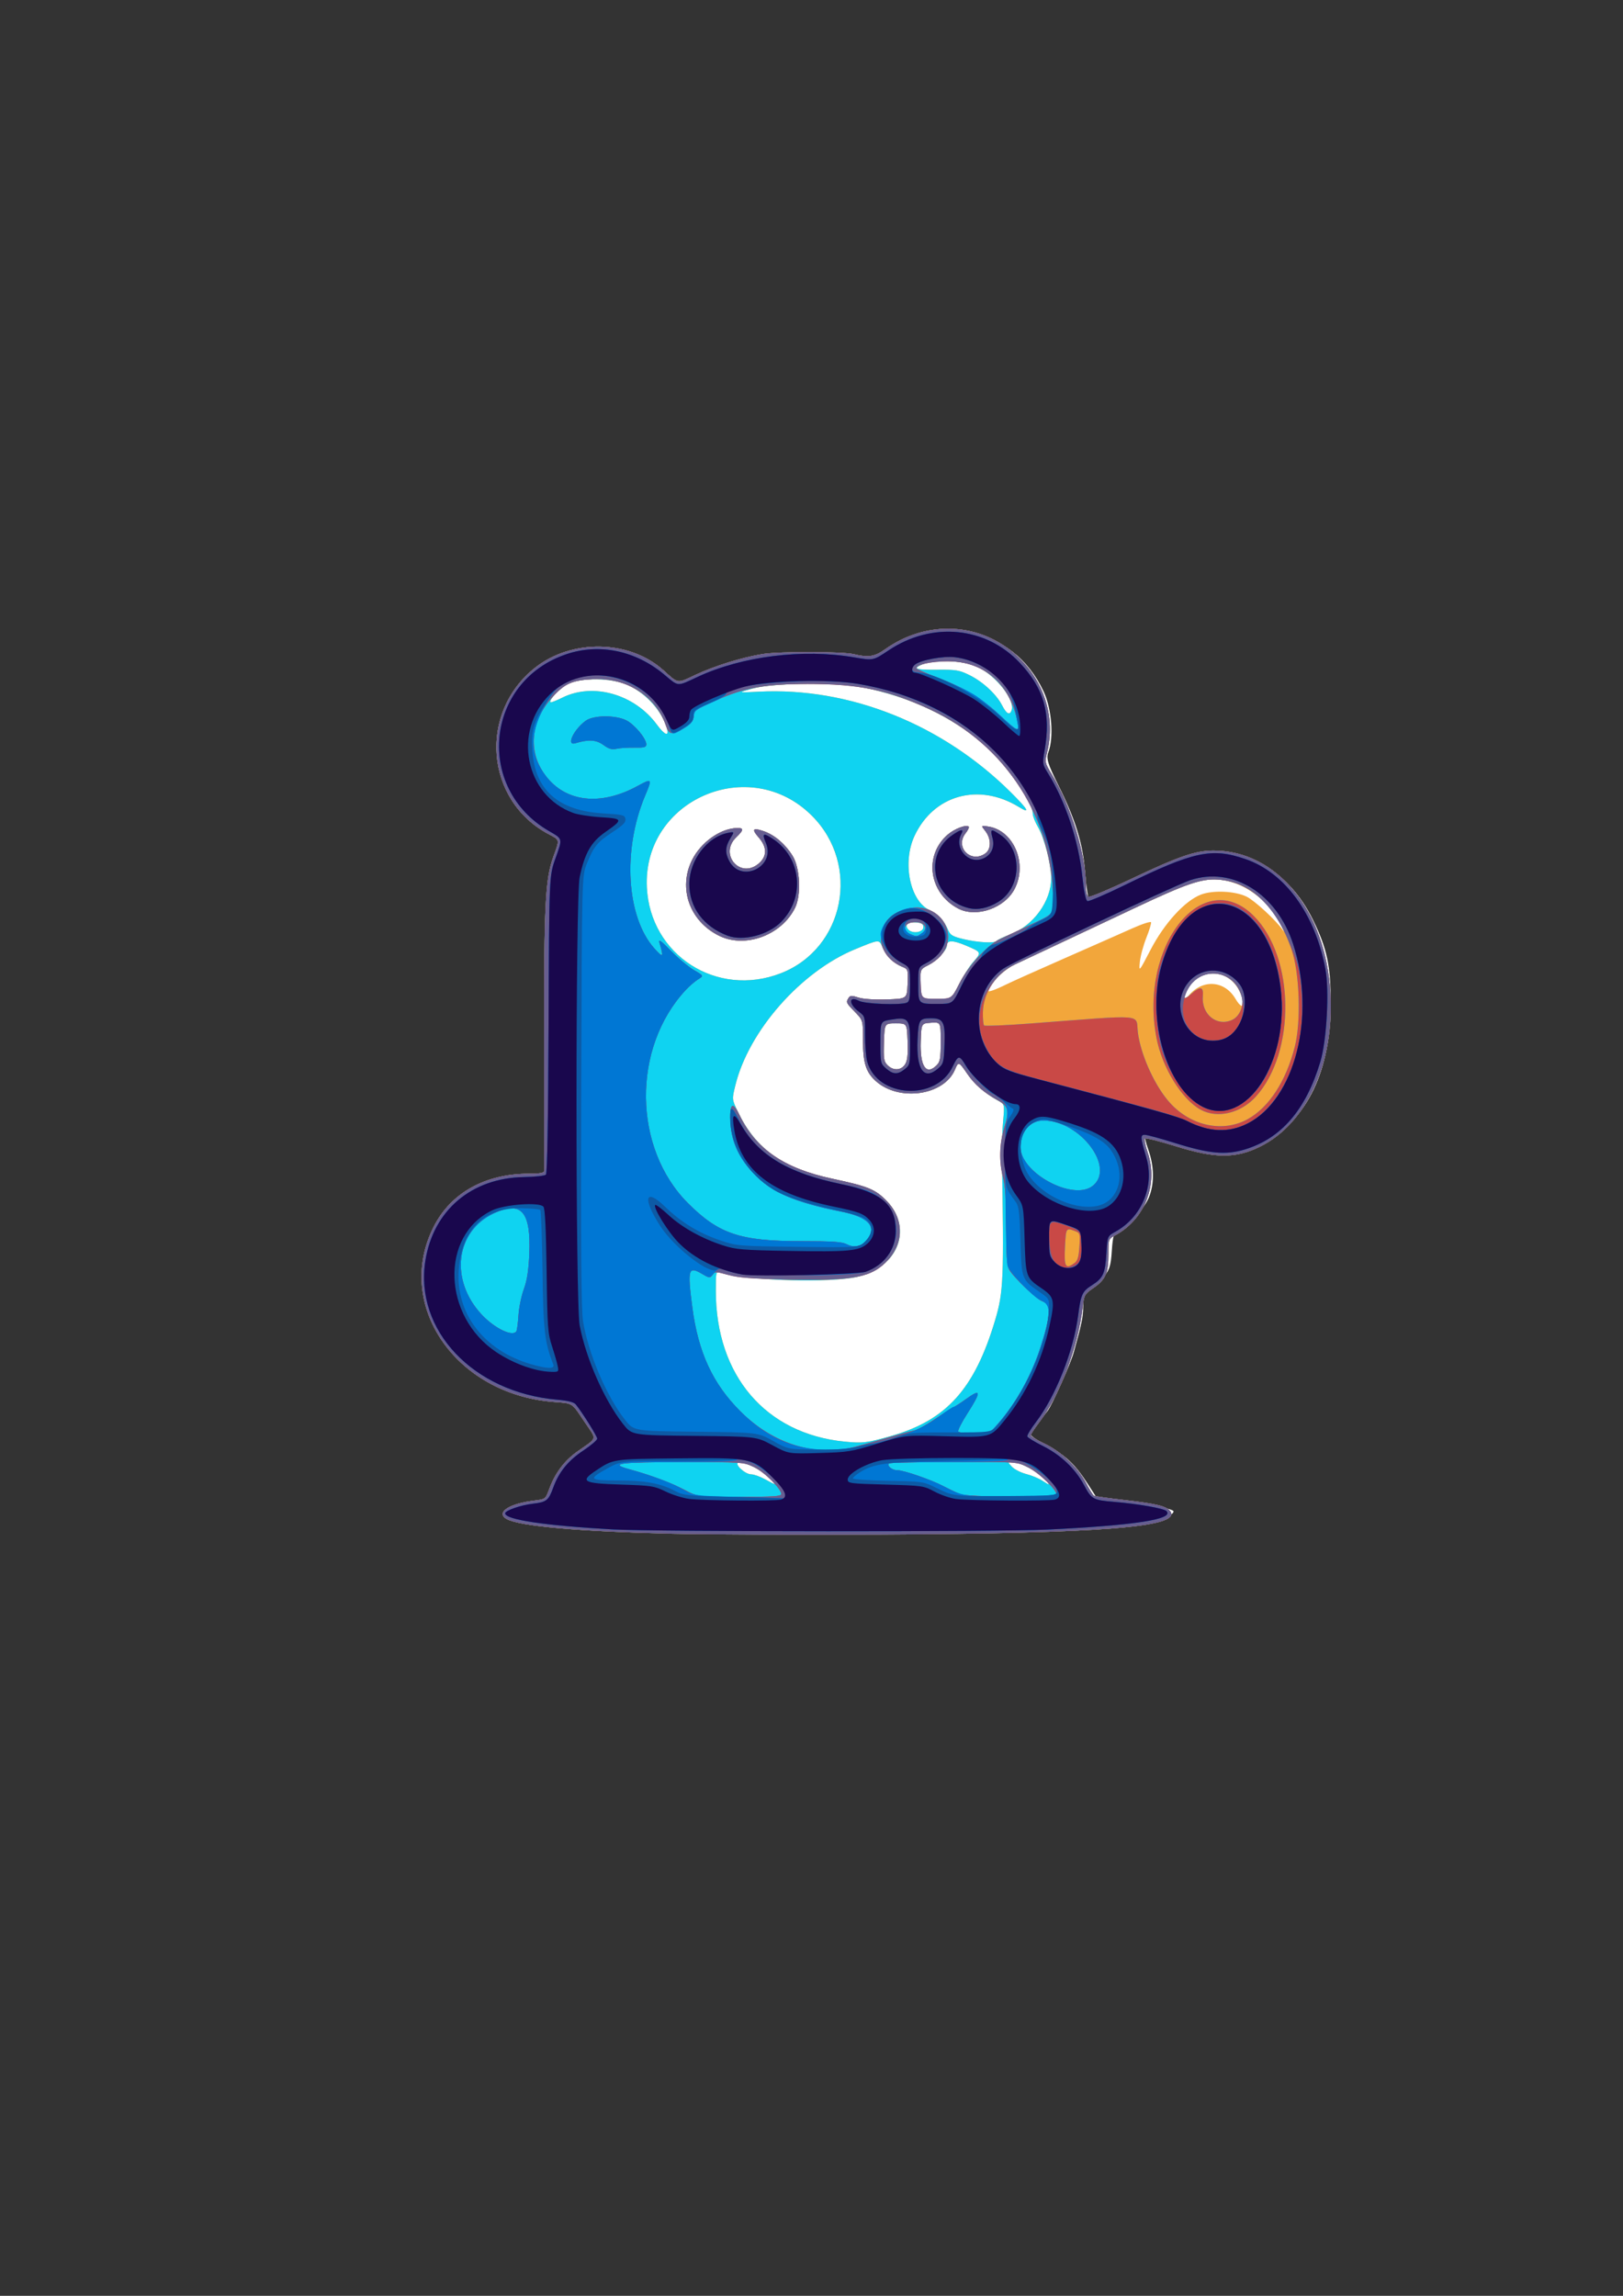<?xml version="1.0" encoding="UTF-8" standalone="no"?>
<!-- Created with Inkscape (http://www.inkscape.org/) -->

<svg
   width="210mm"
   height="297mm"
   viewBox="0 0 210 297"
   version="1.1"
   id="svg5"
   xml:space="preserve"
   sodipodi:docname="drawing.svg"
   inkscape:version="1.2.2 (b0a8486541, 2022-12-01)"
   xmlns:inkscape="http://www.inkscape.org/namespaces/inkscape"
   xmlns:sodipodi="http://sodipodi.sourceforge.net/DTD/sodipodi-0.dtd"
   xmlns="http://www.w3.org/2000/svg"
   xmlns:svg="http://www.w3.org/2000/svg"><rect x="0" y="0" width="210" height="297" fill="#333333" stroke="none"/><sodipodi:namedview
     id="namedview7"
     pagecolor="#ffffff"
     bordercolor="#111111"
     borderopacity="1"
     inkscape:showpageshadow="0"
     inkscape:pageopacity="0"
     inkscape:pagecheckerboard="1"
     inkscape:deskcolor="#d1d1d1"
     inkscape:document-units="mm"
     showgrid="false"
     inkscape:zoom="0.49638341"
     inkscape:cx="158.14388"
     inkscape:cy="598.32782"
     inkscape:window-width="1866"
     inkscape:window-height="1011"
     inkscape:window-x="0"
     inkscape:window-y="0"
     inkscape:window-maximized="1"
     inkscape:current-layer="g534-3" /><defs
     id="defs2"><filter
       style="color-interpolation-filters:sRGB;"
       inkscape:label="Brilliance"
       id="filter1542"
       x="0"
       y="0"
       width="1"
       height="1"><feColorMatrix
         values="1 -0 -0 0 -10 -0 1 -0 0 -10 -0 -0 1 0 -10 0 0 0 1 0 "
         id="feColorMatrix1540"
         result="fbSourceGraphic" /><feColorMatrix
         result="fbSourceGraphicAlpha"
         in="fbSourceGraphic"
         values="0 0 0 -1 0 0 0 0 -1 0 0 0 0 -1 0 0 0 0 1 0"
         id="feColorMatrix1544" /><feColorMatrix
         id="feColorMatrix1546"
         values="1 -0 -0 0 -10 -0 1 -0 0 -10 -0 -0 1 0 -10 0 0 0 1 0 "
         in="fbSourceGraphic" /></filter></defs><g
     inkscape:label="Layer 1"
     inkscape:groupmode="layer"
     id="layer1"><path
       style="fill:#ffffff;fill-opacity:1;stroke-width:0.377;stroke-dasharray:none"
       d="m 81.551,197.75 c -9.7,-0.455 -15.641,-1.275 -15.641,-2.156 0,-0.437 2.615,-1.2 4.111,-1.2 1.105,0 1.279,-0.182 2.262,-2.375 1.053,-2.346 2.488,-3.905 4.602,-4.998 0.597,-0.309 1.077,-0.769 1.066,-1.023 -0.011,-0.254 -0.745,-1.479 -1.632,-2.723 l -1.613,-2.261 -2.76,-0.249 c -7.979,-0.72 -13.907,-5.253 -16.033,-12.26 -1.841,-6.068 1.185,-12.611 7.12,-15.393 0.901,-0.422 2.776,-0.768 4.9,-0.902 l 3.44,-0.218 0.188,-19.599 c 0.167,-17.41 0.262,-19.788 0.843,-21.295 0.946,-2.452 0.851,-2.905 -0.785,-3.74 -2.144,-1.094 -5.118,-4.534 -5.848,-6.764 -0.727,-2.224 -0.805,-6.039 -0.162,-7.938 0.566,-1.671 2.47,-4.388 4.079,-5.821 0.669,-0.595 2.254,-1.505 3.523,-2.021 1.98,-0.805 2.735,-0.914 5.322,-0.768 3.449,0.194 5.633,1.068 7.796,3.12 1.649,1.564 2.037,1.599 4.405,0.4 4.36,-2.21 10.974,-3.485 16.006,-3.087 1.692,0.134 4.061,0.348 5.263,0.476 1.838,0.196 2.318,0.116 3.015,-0.5 1.446,-1.277 2.644,-1.861 5.25,-2.56 2.146,-0.576 2.864,-0.614 4.669,-0.252 4.729,0.95 8.071,3.533 10.091,7.799 1.053,2.223 1.347,5.951 0.62,7.863 -0.302,0.794 -0.085,1.514 1.286,4.265 2.232,4.479 3.185,7.573 3.469,11.266 0.131,1.705 0.356,3.292 0.501,3.525 0.176,0.285 2.046,-0.428 5.695,-2.172 7.632,-3.648 7.664,-3.658 11.274,-3.648 2.836,0.008 3.438,0.138 5.248,1.131 2.877,1.579 5.156,4.05 6.771,7.341 1.824,3.716 2.306,6.002 2.29,10.865 -0.029,8.651 -3.016,14.896 -8.539,17.852 -3.318,1.776 -5.275,1.732 -11.922,-0.272 -1.829,-0.551 -3.43,-0.898 -3.558,-0.77 -0.128,0.128 0.055,1.034 0.406,2.014 0.791,2.207 0.813,4.468 0.061,6.267 -0.644,1.542 -3.294,4.372 -4.093,4.372 -0.374,0 -0.565,0.689 -0.677,2.443 -0.132,2.066 -0.324,2.619 -1.245,3.581 -0.599,0.625 -1.294,1.137 -1.544,1.137 -0.596,0 -0.912,0.877 -0.912,2.531 0,1.259 -0.219,2.312 -1.235,5.949 -0.403,1.442 -2.775,6.75 -3.37,7.538 -0.156,0.207 -0.711,0.91 -1.232,1.562 -0.521,0.652 -0.948,1.33 -0.947,1.508 0,0.177 0.928,0.807 2.062,1.399 2.458,1.285 3.654,2.408 5.334,5.017 l 1.255,1.948 2.552,0.234 c 3.667,0.337 7.264,0.996 7.264,1.332 0,1.715 -16.678,2.67 -45.139,2.585 -10.311,-0.031 -21.63,-0.191 -25.154,-0.357 z"
       id="path1617-5"
       inkscape:export-filename="path1617-5-2.png"
       inkscape:export-xdpi="214.83711"
       inkscape:export-ydpi="214.83711" /><g
       id="g534-3"
       transform="translate(5.03,142.743)"><path
         style="fill:#f2a63b;stroke-width:0.265"
         d="m 81.636,55.66 c -11.611,-0.271 -19.361,-0.958 -21.06,-1.867 -1.452,-0.777 0.037,-1.919 3.062,-2.348 2.104,-0.298 1.815,-0.083 2.519,-1.872 0.742,-1.885 1.937,-3.429 3.512,-4.537 2.677,-1.882 2.562,-1.423 0.957,-3.811 -1.739,-2.588 -1.438,-2.396 -4.082,-2.61 -12.678,-1.029 -20.556,-12.563 -15.467,-22.645 2.219,-4.397 6.675,-6.878 12.351,-6.878 1.366,0 1.939,-0.097 1.947,-0.331 0.006,-0.182 0.004,-7.713 -0.005,-16.735 -0.018,-17.751 0.144,-21.011 1.19,-23.909 0.838,-2.323 0.868,-2.173 -0.594,-2.946 -8.227,-4.351 -9.142,-15.725 -1.735,-21.556 4.735,-3.727 12.168,-3.588 16.526,0.309 2.04,1.825 1.754,1.782 4.215,0.629 2.469,-1.157 5.984,-2.247 8.663,-2.687 2.141,-0.351 10.349,-0.34 11.813,0.017 1.873,0.456 2.694,0.329 4.034,-0.624 5.432,-3.864 12.382,-3.508 17.104,0.876 3.529,3.276 4.99,8.012 3.857,12.506 -0.303,1.201 -0.282,1.294 0.61,2.778 2.513,4.179 4.424,10.403 4.424,14.411 0,0.847 0.124,1.344 0.359,1.434 0.197,0.076 2.727,-0.987 5.622,-2.362 6.027,-2.862 8.214,-3.613 10.528,-3.613 8.191,0 14.537,7.765 15.138,18.521 0.5,8.949 -3.118,16.818 -9.091,19.77 -3.173,1.568 -5.799,1.56 -10.912,-0.033 -2.108,-0.657 -3.917,-1.11 -4.018,-1.007 -0.101,0.103 0.059,0.902 0.357,1.776 1.418,4.153 -0.369,8.699 -4.232,10.769 -0.832,0.446 -0.841,0.473 -0.841,2.461 0,2.43 -0.373,3.256 -1.966,4.352 -1.1,0.756 -1.182,0.899 -1.345,2.328 -0.6,5.245 -2.954,11.496 -5.684,15.087 -0.583,0.767 -1.06,1.5 -1.06,1.629 0,0.129 0.775,0.597 1.722,1.04 2.166,1.014 4.315,3.029 5.399,5.063 0.461,0.864 0.934,1.631 1.051,1.703 0.117,0.073 1.928,0.328 4.024,0.568 4.204,0.481 5.466,0.803 5.901,1.509 1.23,1.992 -8.949,2.797 -37.28,2.949 -10.186,0.054 -22.569,0.005 -27.517,-0.111 z m 12.849,-7.26 c -0.942,-0.972 -3.208,-2.091 -3.939,-1.945 -0.67,0.133 0.808,1.531 1.619,1.531 0.348,0 1.157,0.289 1.798,0.642 1.533,0.844 1.552,0.835 0.522,-0.227 z m 35.568,0.113 c -0.91,-0.95 -3.149,-2.115 -4.065,-2.115 -0.656,0 -0.656,0 -0.082,0.611 0.316,0.336 1.144,0.757 1.84,0.936 0.696,0.178 1.62,0.558 2.052,0.842 1.085,0.715 1.143,0.653 0.255,-0.274 z m -19.842,-5.47 c 7.222,-2.043 10.866,-6.092 13.528,-15.033 1.076,-3.615 1.145,-5.307 0.865,-21.299 -0.022,-1.237 0.05,-3.228 0.16,-4.425 0.199,-2.176 0.199,-2.176 -0.654,-2.646 -1.683,-0.927 -3.095,-2.158 -3.991,-3.478 -1.072,-1.58 -1.142,-1.605 -1.577,-0.553 -1.399,3.376 -7.258,4.22 -10.274,1.48 -1.258,-1.143 -1.628,-2.321 -1.628,-5.184 0,-2.656 0,-2.656 -1.058,-3.747 -1.144,-1.179 -1.169,-1.235 -0.81,-1.803 0.201,-0.318 0.405,-0.326 1.253,-0.051 0.617,0.201 2.045,0.297 3.658,0.247 2.646,-0.081 2.646,-0.081 2.724,-2.002 0.076,-1.888 0.065,-1.925 -0.661,-2.2 -1.011,-0.382 -2.162,-1.521 -2.608,-2.58 -0.423,-1.007 -0.369,-1.011 -3.528,0.289 -7.011,2.884 -13.766,10.557 -15.492,17.601 -0.447,1.824 -0.447,1.824 0.352,3.474 2.333,4.816 5.768,7.24 12.209,8.616 4.547,0.971 5.485,1.346 6.908,2.757 3.798,3.766 1.381,9.23 -4.456,10.074 -4.412,0.638 -13.682,0.268 -16.945,-0.677 -0.588,-0.17 -0.595,-0.14 -0.595,2.349 0,10.952 6.448,18.496 16.669,19.501 2.348,0.231 2.831,0.173 5.953,-0.71 z m 1.857,-48.076 c 0.314,-0.48 0.395,-1.195 0.337,-2.977 -0.077,-2.345 -0.077,-2.345 -1.532,-2.345 -1.455,0 -1.455,0 -1.531,2.438 -0.067,2.158 -0.014,2.499 0.463,2.977 0.733,0.733 1.75,0.692 2.263,-0.092 z m 4.096,0.102 c 0.455,-0.455 0.529,-0.882 0.529,-3.057 0,-2.528 0,-2.528 -1.257,-2.447 -1.257,0.081 -1.257,0.081 -1.334,2.426 -0.106,3.235 0.701,4.439 2.061,3.079 z m 39.688,-8.119 c 0,-0.245 -0.24,-0.93 -0.533,-1.521 -1.402,-2.83 -4.984,-3.02 -6.612,-0.351 -0.73,1.197 -0.677,1.856 0.077,0.96 1.81,-2.151 4.641,-1.948 6.046,0.434 0.586,0.993 1.022,1.197 1.022,0.478 z m -36.795,-2.36 c 0.524,-1.034 1.338,-2.318 1.808,-2.853 1.128,-1.285 1.126,-1.291 -0.862,-2.136 -1.731,-0.736 -2.515,-0.748 -2.515,-0.039 0,0.613 -1.299,1.99 -2.415,2.559 -1.025,0.523 -1.025,0.523 -1.025,2.326 0,2.223 -0.031,2.193 2.215,2.1 1.842,-0.077 1.842,-0.077 2.794,-1.956 z m 6.103,0.025 c 0.655,-0.327 4.048,-1.85 7.541,-3.383 3.493,-1.533 7.422,-3.269 8.731,-3.856 1.31,-0.588 2.422,-0.951 2.472,-0.808 0.05,0.143 -0.226,1.052 -0.613,2.02 -0.387,0.968 -0.763,2.363 -0.834,3.101 -0.129,1.341 -0.129,1.341 1.388,-1.57 1.793,-3.441 4.446,-6.341 6.524,-7.135 1.545,-0.59 4.368,-0.465 5.88,0.26 1.045,0.502 3.835,3.077 4.725,4.361 0.252,0.364 0.125,0.013 -0.281,-0.78 -1.661,-3.239 -4.95,-5.572 -8.153,-5.784 -2.102,-0.139 -4.089,0.541 -10.71,3.664 -5.655,2.667 -14.219,6.7 -15.488,7.293 -1.199,0.561 -2.725,1.899 -3.189,2.798 -0.405,0.782 -0.402,0.791 0.204,0.603 0.338,-0.105 1.15,-0.458 1.805,-0.786 z M 95.989,-16.832 c 8.261,-3.203 10.4,-14.014 4.032,-20.381 -8.063,-8.063 -21.898,-2.061 -21.354,9.263 0.422,8.774 9.063,14.32 17.322,11.118 z m -8.058,-4.898 c -3.739,-1.898 -5.219,-6.086 -3.435,-9.719 1.152,-2.346 3.744,-4.174 5.918,-4.174 0.816,0 0.775,0.277 -0.179,1.191 -2.274,2.179 0.485,5.44 2.89,3.416 1.108,-0.932 1.112,-2.133 0.011,-3.386 -0.945,-1.076 -0.769,-1.303 0.637,-0.819 1.412,0.485 2.795,1.661 3.737,3.175 0.985,1.583 1.154,5.093 0.326,6.755 -1.787,3.585 -6.512,5.284 -9.905,3.561 z m 36.016,0.694 c 0.078,-0.127 0.882,-0.507 1.787,-0.845 2.923,-1.093 5.246,-4.285 5.246,-7.209 0,-1.838 -0.878,-5.251 -1.72,-6.689 -0.364,-0.621 -0.661,-1.388 -0.661,-1.706 0,-1.512 -3.661,-6.673 -6.388,-9.007 -4.225,-3.615 -9.496,-6.092 -15.572,-7.318 -3.407,-0.687 -11.58,-0.607 -14.288,0.141 -1.984,0.548 -1.984,0.548 0.794,0.406 11.719,-0.6 23.732,4.194 32.61,13.015 2.247,2.233 2.587,2.844 1.058,1.908 -5.204,-3.189 -11.043,-1.572 -13.52,3.745 -1.593,3.421 -0.592,8.392 1.929,9.577 1.199,0.564 1.87,1.292 2.46,2.67 0.248,0.58 0.6,0.776 1.971,1.101 1.891,0.448 4.081,0.556 4.294,0.212 z m -5.006,-4.177 c -3.769,-1.983 -4.471,-6.816 -1.384,-9.526 0.891,-0.782 2.437,-1.374 2.756,-1.054 0.079,0.079 -0.108,0.464 -0.416,0.855 -1.411,1.793 0.678,3.925 2.557,2.609 0.779,-0.546 0.782,-1.916 0.006,-2.903 -0.582,-0.74 -0.582,-0.74 0.421,-0.577 3.263,0.53 5.046,4.774 3.379,8.041 -1.281,2.51 -4.963,3.796 -7.319,2.556 z m -4.498,2.423 c 0,-0.408 -0.205,-0.549 -0.894,-0.615 -1.099,-0.105 -1.583,0.286 -1.089,0.881 0.517,0.622 1.982,0.425 1.982,-0.267 z m -33.191,-25.746 c -0.639,-2.228 -2.643,-4.462 -4.99,-5.562 -2.074,-0.972 -6.179,-1.032 -7.901,-0.115 -0.995,0.53 -2.419,2.061 -2.158,2.322 0.058,0.058 0.755,-0.217 1.549,-0.611 3.969,-1.964 9.319,-0.434 12.208,3.493 1.021,1.388 1.616,1.606 1.291,0.473 z m 44.6,-2.289 c 0.498,-1.297 -1.926,-4.432 -4.344,-5.62 -1.748,-0.859 -5.519,-1.058 -7.131,-0.378 -1.407,0.594 -1.008,0.749 1.852,0.722 2.441,-0.024 2.857,0.045 4.167,0.689 1.744,0.857 3.505,2.487 4.238,3.924 0.559,1.095 0.967,1.318 1.218,0.663 z"
         id="path550-6" /><path
         style="fill:#0fd3f1;stroke-width:0.265"
         d="m 81.636,55.66 c -11.611,-0.271 -19.361,-0.958 -21.06,-1.867 -1.452,-0.777 0.037,-1.919 3.062,-2.348 2.104,-0.298 1.815,-0.083 2.519,-1.872 0.742,-1.885 1.937,-3.429 3.512,-4.537 2.677,-1.882 2.562,-1.423 0.957,-3.811 -1.739,-2.588 -1.438,-2.396 -4.082,-2.61 -12.678,-1.029 -20.556,-12.563 -15.467,-22.645 2.219,-4.397 6.675,-6.878 12.351,-6.878 1.366,0 1.939,-0.097 1.947,-0.331 0.006,-0.182 0.004,-7.713 -0.005,-16.735 -0.018,-17.751 0.144,-21.011 1.19,-23.909 0.838,-2.323 0.868,-2.173 -0.594,-2.946 -8.227,-4.351 -9.142,-15.725 -1.735,-21.556 4.735,-3.727 12.168,-3.588 16.526,0.309 2.04,1.825 1.754,1.782 4.215,0.629 2.469,-1.157 5.984,-2.247 8.663,-2.687 2.141,-0.351 10.349,-0.34 11.813,0.017 1.873,0.456 2.694,0.329 4.034,-0.624 5.432,-3.864 12.382,-3.508 17.104,0.876 3.529,3.276 4.99,8.012 3.857,12.506 -0.303,1.201 -0.282,1.294 0.61,2.778 2.513,4.179 4.424,10.403 4.424,14.411 0,0.847 0.124,1.344 0.359,1.434 0.197,0.076 2.727,-0.987 5.622,-2.362 6.027,-2.862 8.214,-3.613 10.528,-3.613 8.191,0 14.537,7.765 15.138,18.521 0.5,8.949 -3.118,16.818 -9.091,19.77 -3.173,1.568 -5.799,1.56 -10.912,-0.033 -2.108,-0.657 -3.917,-1.11 -4.018,-1.007 -0.101,0.103 0.059,0.902 0.357,1.776 1.418,4.153 -0.369,8.699 -4.232,10.769 -0.832,0.446 -0.841,0.473 -0.841,2.461 0,2.43 -0.373,3.256 -1.966,4.352 -1.1,0.756 -1.182,0.899 -1.345,2.328 -0.6,5.245 -2.954,11.496 -5.684,15.087 -0.583,0.767 -1.06,1.5 -1.06,1.629 0,0.129 0.775,0.597 1.722,1.04 2.166,1.014 4.315,3.029 5.399,5.063 0.461,0.864 0.934,1.631 1.051,1.703 0.117,0.073 1.928,0.328 4.024,0.568 4.204,0.481 5.466,0.803 5.901,1.509 1.23,1.992 -8.949,2.797 -37.28,2.949 -10.186,0.054 -22.569,0.005 -27.517,-0.111 z m 12.849,-7.26 c -0.942,-0.972 -3.208,-2.091 -3.939,-1.945 -0.67,0.133 0.808,1.531 1.619,1.531 0.348,0 1.157,0.289 1.798,0.642 1.533,0.844 1.552,0.835 0.522,-0.227 z m 35.568,0.113 c -0.91,-0.95 -3.149,-2.115 -4.065,-2.115 -0.656,0 -0.656,0 -0.082,0.611 0.316,0.336 1.144,0.757 1.84,0.936 0.696,0.178 1.62,0.558 2.052,0.842 1.085,0.715 1.143,0.653 0.255,-0.274 z m -19.842,-5.47 c 7.222,-2.043 10.866,-6.092 13.528,-15.033 1.076,-3.615 1.145,-5.307 0.865,-21.299 -0.022,-1.237 0.05,-3.228 0.16,-4.425 0.199,-2.176 0.199,-2.176 -0.654,-2.646 -1.683,-0.927 -3.095,-2.158 -3.991,-3.478 -1.072,-1.58 -1.142,-1.605 -1.577,-0.553 -1.399,3.376 -7.258,4.22 -10.274,1.48 -1.258,-1.143 -1.628,-2.321 -1.628,-5.184 0,-2.656 0,-2.656 -1.058,-3.747 -1.144,-1.179 -1.169,-1.235 -0.81,-1.803 0.201,-0.318 0.405,-0.326 1.253,-0.051 0.617,0.201 2.045,0.297 3.658,0.247 2.646,-0.081 2.646,-0.081 2.724,-2.002 0.076,-1.888 0.065,-1.925 -0.661,-2.2 -1.011,-0.382 -2.162,-1.521 -2.608,-2.58 -0.423,-1.007 -0.369,-1.011 -3.528,0.289 -7.011,2.884 -13.766,10.557 -15.492,17.601 -0.447,1.824 -0.447,1.824 0.352,3.474 2.333,4.816 5.768,7.24 12.209,8.616 4.547,0.971 5.485,1.346 6.908,2.757 3.798,3.766 1.381,9.23 -4.456,10.074 -4.412,0.638 -13.682,0.268 -16.945,-0.677 -0.588,-0.17 -0.595,-0.14 -0.595,2.349 0,10.952 6.448,18.496 16.669,19.501 2.348,0.231 2.831,0.173 5.953,-0.71 z m 23.814,-22.409 c 0.377,-0.276 0.526,-0.792 0.61,-2.112 0.108,-1.694 0.09,-1.755 -0.598,-2.016 -1.118,-0.425 -1.142,-0.389 -1.262,1.913 -0.145,2.768 0.042,3.098 1.25,2.215 z M 156.367,2.062 c 2.772,-1.509 5.007,-4.93 6.136,-9.395 0.831,-3.287 0.628,-9.52 -0.41,-12.547 -1.927,-5.623 -5.265,-8.794 -9.554,-9.077 -2.102,-0.139 -4.089,0.541 -10.71,3.664 -5.655,2.667 -14.219,6.7 -15.488,7.293 -2.462,1.151 -4.148,3.656 -4.195,6.233 -0.015,0.824 0.055,1.581 0.156,1.683 0.101,0.102 2.78,-0.011 5.953,-0.25 15.356,-1.158 13.618,-1.306 13.949,1.19 0.362,2.73 1.957,6.38 3.771,8.632 2.68,3.326 7.031,4.404 10.393,2.575 z m -6.027,-1.239 c -2.456,-1.332 -5.001,-5.456 -5.734,-9.291 -2.288,-11.961 6.007,-22.365 12.587,-15.786 5.324,5.324 5.473,17.607 0.283,23.365 -1.95,2.163 -4.969,2.887 -7.135,1.711 z m 4.032,-11.612 c 1.029,-0.469 1.609,-1.93 1.247,-3.14 -0.993,-3.314 -5.133,-3.909 -6.911,-0.993 -0.823,1.35 -0.638,1.676 0.423,0.744 1.168,-1.025 1.583,-0.936 1.475,0.316 -0.201,2.328 1.807,3.966 3.766,3.073 z m -42.303,5.755 c 0.314,-0.48 0.395,-1.195 0.337,-2.977 -0.077,-2.345 -0.077,-2.345 -1.532,-2.345 -1.455,0 -1.455,0 -1.531,2.438 -0.067,2.158 -0.014,2.499 0.463,2.977 0.733,0.733 1.75,0.692 2.263,-0.092 z m 4.096,0.102 c 0.455,-0.455 0.529,-0.882 0.529,-3.057 0,-2.528 0,-2.528 -1.257,-2.447 -1.257,0.081 -1.257,0.081 -1.334,2.426 -0.106,3.235 0.701,4.439 2.061,3.079 z m 2.893,-10.478 c 0.524,-1.034 1.338,-2.318 1.808,-2.853 1.128,-1.285 1.126,-1.291 -0.862,-2.136 -1.731,-0.736 -2.515,-0.748 -2.515,-0.039 0,0.613 -1.299,1.99 -2.415,2.559 -1.025,0.523 -1.025,0.523 -1.025,2.326 0,2.223 -0.031,2.193 2.215,2.1 1.842,-0.077 1.842,-0.077 2.794,-1.956 z m -23.067,-1.423 c 8.261,-3.203 10.4,-14.014 4.032,-20.381 -8.063,-8.063 -21.898,-2.061 -21.354,9.263 0.422,8.774 9.063,14.32 17.322,11.118 z m -8.058,-4.898 c -3.739,-1.898 -5.219,-6.086 -3.435,-9.719 1.152,-2.346 3.744,-4.174 5.918,-4.174 0.816,0 0.775,0.277 -0.179,1.191 -2.274,2.179 0.485,5.44 2.89,3.416 1.108,-0.932 1.112,-2.133 0.011,-3.386 -0.945,-1.076 -0.769,-1.303 0.637,-0.819 1.412,0.485 2.795,1.661 3.737,3.175 0.985,1.583 1.154,5.093 0.326,6.755 -1.787,3.585 -6.512,5.284 -9.905,3.561 z m 36.016,0.694 c 0.078,-0.127 0.882,-0.507 1.787,-0.845 2.923,-1.093 5.246,-4.285 5.246,-7.209 0,-1.838 -0.878,-5.251 -1.72,-6.689 -0.364,-0.621 -0.661,-1.388 -0.661,-1.706 0,-1.512 -3.661,-6.673 -6.388,-9.007 -4.225,-3.615 -9.496,-6.092 -15.572,-7.318 -3.407,-0.687 -11.58,-0.607 -14.288,0.141 -1.984,0.548 -1.984,0.548 0.794,0.406 11.719,-0.6 23.732,4.194 32.61,13.015 2.247,2.233 2.587,2.844 1.058,1.908 -5.204,-3.189 -11.043,-1.572 -13.52,3.745 -1.593,3.421 -0.592,8.392 1.929,9.577 1.199,0.564 1.87,1.292 2.46,2.67 0.248,0.58 0.6,0.776 1.971,1.101 1.891,0.448 4.081,0.556 4.294,0.212 z m -5.006,-4.177 c -3.769,-1.983 -4.471,-6.816 -1.384,-9.526 0.891,-0.782 2.437,-1.374 2.756,-1.054 0.079,0.079 -0.108,0.464 -0.416,0.855 -1.411,1.793 0.678,3.925 2.557,2.609 0.779,-0.546 0.782,-1.916 0.006,-2.903 -0.582,-0.74 -0.582,-0.74 0.421,-0.577 3.263,0.53 5.046,4.774 3.379,8.041 -1.281,2.51 -4.963,3.796 -7.319,2.556 z m -4.498,2.423 c 0,-0.408 -0.205,-0.549 -0.894,-0.615 -1.099,-0.105 -1.583,0.286 -1.089,0.881 0.517,0.622 1.982,0.425 1.982,-0.267 z M 81.254,-48.537 c -0.639,-2.228 -2.643,-4.462 -4.99,-5.562 -2.074,-0.972 -6.179,-1.032 -7.901,-0.115 -0.995,0.53 -2.419,2.061 -2.158,2.322 0.058,0.058 0.755,-0.217 1.549,-0.611 3.969,-1.964 9.319,-0.434 12.208,3.493 1.021,1.388 1.616,1.606 1.291,0.473 z m 44.6,-2.289 c 0.498,-1.297 -1.926,-4.432 -4.344,-5.62 -1.748,-0.859 -5.519,-1.058 -7.131,-0.378 -1.407,0.594 -1.008,0.749 1.852,0.722 2.441,-0.024 2.857,0.045 4.167,0.689 1.744,0.857 3.505,2.487 4.238,3.924 0.559,1.095 0.967,1.318 1.218,0.663 z"
         id="path548-2" /><path
         style="fill:#c94946;stroke-width:0.265"
         d="m 81.636,55.66 c -11.611,-0.271 -19.361,-0.958 -21.06,-1.867 -1.452,-0.777 0.037,-1.919 3.062,-2.348 2.104,-0.298 1.815,-0.083 2.519,-1.872 0.742,-1.885 1.937,-3.429 3.512,-4.537 2.677,-1.882 2.562,-1.423 0.957,-3.811 -1.739,-2.588 -1.438,-2.396 -4.082,-2.61 -12.678,-1.029 -20.556,-12.563 -15.467,-22.645 2.219,-4.397 6.675,-6.878 12.351,-6.878 1.366,0 1.939,-0.097 1.947,-0.331 0.006,-0.182 0.004,-7.713 -0.005,-16.735 -0.018,-17.751 0.144,-21.011 1.19,-23.909 0.838,-2.323 0.868,-2.173 -0.594,-2.946 -8.227,-4.351 -9.142,-15.725 -1.735,-21.556 4.735,-3.727 12.168,-3.588 16.526,0.309 2.04,1.825 1.754,1.782 4.215,0.629 2.469,-1.157 5.984,-2.247 8.663,-2.687 2.141,-0.351 10.349,-0.34 11.813,0.017 1.873,0.456 2.694,0.329 4.034,-0.624 5.432,-3.864 12.382,-3.508 17.104,0.876 3.529,3.276 4.99,8.012 3.857,12.506 -0.303,1.201 -0.282,1.294 0.61,2.778 2.513,4.179 4.424,10.403 4.424,14.411 0,0.847 0.124,1.344 0.359,1.434 0.197,0.076 2.727,-0.987 5.622,-2.362 6.027,-2.862 8.214,-3.613 10.528,-3.613 8.191,0 14.537,7.765 15.138,18.521 0.5,8.949 -3.118,16.818 -9.091,19.77 -3.173,1.568 -5.799,1.56 -10.912,-0.033 -2.108,-0.657 -3.917,-1.11 -4.018,-1.007 -0.101,0.103 0.059,0.902 0.357,1.776 1.418,4.153 -0.369,8.699 -4.232,10.769 -0.832,0.446 -0.841,0.473 -0.841,2.461 0,2.43 -0.373,3.256 -1.966,4.352 -1.1,0.756 -1.182,0.899 -1.345,2.328 -0.6,5.245 -2.954,11.496 -5.684,15.087 -0.583,0.767 -1.06,1.5 -1.06,1.629 0,0.129 0.775,0.597 1.722,1.04 2.166,1.014 4.315,3.029 5.399,5.063 0.461,0.864 0.934,1.631 1.051,1.703 0.117,0.073 1.928,0.328 4.024,0.568 4.204,0.481 5.466,0.803 5.901,1.509 1.23,1.992 -8.949,2.797 -37.28,2.949 -10.186,0.054 -22.569,0.005 -27.517,-0.111 z m 14.42,-5.124 c 0,-0.693 -2.231,-2.893 -3.562,-3.512 -1.304,-0.607 -1.503,-0.621 -9.138,-0.619 -8.274,0.002 -9.648,0.181 -6.993,0.912 2.829,0.779 5.452,1.756 7.185,2.675 1.704,0.904 1.704,0.904 7.106,0.904 4.377,0 5.402,-0.068 5.402,-0.36 z m 35.584,0.098 c 0.272,-0.441 -2.231,-2.867 -3.7,-3.585 -1.386,-0.678 -1.386,-0.678 -9.526,-0.659 -4.477,0.011 -8.249,0.087 -8.383,0.169 -0.408,0.252 0.331,0.897 1.028,0.897 0.857,0 4.362,1.21 6.031,2.083 0.728,0.38 1.68,0.832 2.117,1.004 1.003,0.395 12.195,0.478 12.433,0.092 z m -26.059,-6.206 c 0.8,-0.205 2.705,-0.737 4.233,-1.181 1.528,-0.444 3.081,-0.865 3.451,-0.937 0.37,-0.071 1.428,-0.64 2.35,-1.263 0.922,-0.623 2.041,-1.338 2.486,-1.587 0.445,-0.25 1.312,-0.815 1.926,-1.257 1.905,-1.368 1.929,-0.923 0.101,1.929 -0.73,1.139 -1.258,2.18 -1.175,2.315 0.083,0.135 1.027,0.245 2.098,0.245 1.946,0 1.946,0 3.023,-1.223 2.387,-2.711 4.356,-6.263 5.558,-10.022 1.302,-4.071 1.353,-5.483 0.214,-5.845 -0.739,-0.235 -3.831,-3.193 -4.317,-4.13 -0.277,-0.535 -0.371,-1.929 -0.373,-5.556 -0.002,-3.427 -0.117,-5.267 -0.394,-6.297 -0.548,-2.042 -0.493,-4.397 0.153,-6.487 0.687,-2.223 0.552,-2.77 -0.872,-3.557 -1.814,-1.002 -2.976,-2.016 -3.938,-3.434 -1.058,-1.56 -1.129,-1.584 -1.564,-0.534 -1.399,3.376 -7.258,4.22 -10.274,1.48 -1.258,-1.143 -1.628,-2.321 -1.628,-5.184 0,-2.656 0,-2.656 -1.058,-3.747 -1.144,-1.179 -1.169,-1.235 -0.81,-1.803 0.201,-0.318 0.405,-0.326 1.253,-0.051 0.617,0.201 2.045,0.297 3.658,0.247 2.646,-0.081 2.646,-0.081 2.723,-1.991 0.078,-1.91 0.078,-1.91 -0.794,-2.283 -3.365,-1.439 -3.583,-5.618 -0.368,-7.077 5.448,-2.474 9.135,4.215 3.818,6.927 -1.036,0.529 -1.036,0.529 -0.959,2.436 0.077,1.907 0.077,1.907 2.041,1.907 1.963,0 1.963,0 2.976,-2.008 1.083,-2.147 3.518,-4.852 5.05,-5.612 0.472,-0.234 2.257,-1.08 3.967,-1.88 3.109,-1.454 3.109,-1.454 3.109,-2.995 0,-10.799 -6.094,-20.344 -15.913,-24.924 -5.393,-2.516 -9.203,-3.312 -15.837,-3.309 -5.567,0.003 -8.246,0.485 -11.906,2.143 -2.791,1.265 -2.769,1.248 -2.862,2.099 -0.064,0.585 -0.371,0.943 -1.293,1.507 -1.503,0.92 -1.89,0.849 -2.326,-0.423 -1.291,-3.766 -5.069,-6.157 -9.394,-5.947 -2.672,0.13 -3.65,0.556 -5.231,2.281 -2.91,3.173 -3.257,7.133 -0.897,10.228 2.609,3.422 7.103,3.917 11.883,1.309 1.874,-1.023 1.91,-0.976 0.97,1.258 -2.96,7.034 -2.42,15.751 1.228,19.791 1.125,1.246 1.205,1.144 0.623,-0.794 -0.149,-0.495 0.23,-0.222 1.5,1.081 0.934,0.958 2.271,2.075 2.97,2.481 1.271,0.739 1.271,0.739 0.529,1.202 -0.408,0.255 -1.117,0.865 -1.575,1.355 -7.004,7.502 -6.866,20.483 0.293,27.619 3.979,3.966 6.744,4.891 14.618,4.891 4.074,0 5.29,0.083 5.909,0.402 0.973,0.503 1.945,0.282 2.639,-0.6 1.315,-1.671 0.157,-2.927 -3.336,-3.621 -6.053,-1.202 -9.023,-2.493 -11.353,-4.936 -1.856,-1.945 -2.813,-3.979 -2.981,-6.333 -0.19,-2.652 0.232,-3.151 1.109,-1.308 2.117,4.45 5.784,6.979 12.067,8.321 4.547,0.971 5.485,1.346 6.908,2.757 2.3,2.281 2.419,5.386 0.295,7.737 -2.062,2.282 -4.308,2.718 -13.094,2.54 -4.543,-0.092 -6.278,-0.227 -7.588,-0.59 -1.62,-0.449 -1.713,-0.449 -2.038,-0.005 -0.322,0.44 -0.393,0.434 -1.317,-0.111 -1.824,-1.076 -1.948,-0.664 -1.296,4.316 0.76,5.794 2.634,9.856 6.192,13.418 4.245,4.25 9.684,5.942 14.841,4.619 z M 87.932,-21.73 c -3.739,-1.898 -5.219,-6.086 -3.435,-9.719 1.152,-2.346 3.744,-4.174 5.918,-4.174 0.816,0 0.775,0.277 -0.179,1.191 -2.274,2.179 0.485,5.44 2.89,3.416 1.108,-0.932 1.112,-2.133 0.011,-3.386 -0.945,-1.076 -0.769,-1.303 0.637,-0.819 1.412,0.485 2.795,1.661 3.737,3.175 0.985,1.583 1.154,5.093 0.326,6.755 -1.787,3.585 -6.512,5.284 -9.905,3.561 z m 31.011,-3.484 c -3.769,-1.983 -4.471,-6.816 -1.384,-9.526 0.891,-0.782 2.437,-1.374 2.756,-1.054 0.079,0.079 -0.108,0.464 -0.416,0.855 -1.411,1.793 0.678,3.925 2.557,2.609 0.779,-0.546 0.782,-1.916 0.006,-2.903 -0.582,-0.74 -0.582,-0.74 0.421,-0.577 3.263,0.53 5.046,4.774 3.379,8.041 -1.281,2.51 -4.963,3.796 -7.319,2.556 z M 73.037,-46.374 c -0.935,-0.68 -1.912,-0.738 -3.638,-0.216 -1.196,0.362 -0.223,-1.741 1.342,-2.9 1.002,-0.742 3.835,-0.775 5.271,-0.061 1.056,0.525 2.581,2.358 2.581,3.102 0,0.372 -0.258,0.443 -1.521,0.42 -0.837,-0.015 -1.879,0.052 -2.315,0.15 -0.615,0.138 -1.003,0.026 -1.72,-0.495 z M 61.784,29.478 c 0.085,-0.138 0.206,-1.061 0.269,-2.051 0.063,-0.99 0.375,-2.514 0.694,-3.387 0.418,-1.144 0.615,-2.408 0.705,-4.529 0.234,-5.514 -1.012,-6.957 -4.575,-5.298 -4.989,2.323 -5.752,8.649 -1.581,13.108 1.678,1.793 4.018,2.918 4.489,2.157 z m 72.241,-8.846 c 0.377,-0.276 0.526,-0.792 0.61,-2.112 0.108,-1.694 0.09,-1.755 -0.598,-2.016 -1.118,-0.425 -1.142,-0.389 -1.262,1.913 -0.145,2.768 0.042,3.098 1.25,2.215 z m 2.324,-9.957 c 2.992,-2.353 -1.612,-8.463 -6.377,-8.463 -1.719,0 -2.959,1.443 -2.959,3.444 0,3.349 6.808,7.009 9.337,5.019 z m 20.018,-8.614 c 2.772,-1.509 5.007,-4.93 6.136,-9.395 0.831,-3.287 0.628,-9.52 -0.41,-12.547 -1.927,-5.623 -5.265,-8.794 -9.554,-9.077 -2.102,-0.139 -4.089,0.541 -10.71,3.664 -5.655,2.667 -14.219,6.7 -15.488,7.293 -2.462,1.151 -4.148,3.656 -4.195,6.233 -0.015,0.824 0.055,1.581 0.156,1.683 0.101,0.102 2.78,-0.011 5.953,-0.25 15.356,-1.158 13.618,-1.306 13.949,1.19 0.362,2.73 1.957,6.38 3.771,8.632 2.68,3.326 7.031,4.404 10.393,2.575 z m -6.027,-1.239 c -2.456,-1.332 -5.001,-5.456 -5.734,-9.291 -2.288,-11.961 6.007,-22.365 12.587,-15.786 5.324,5.324 5.473,17.607 0.283,23.365 -1.95,2.163 -4.969,2.887 -7.135,1.711 z m 4.032,-11.612 c 1.029,-0.469 1.609,-1.93 1.247,-3.14 -0.993,-3.314 -5.133,-3.909 -6.911,-0.993 -0.823,1.35 -0.638,1.676 0.423,0.744 1.168,-1.025 1.583,-0.936 1.475,0.316 -0.201,2.328 1.807,3.966 3.766,3.073 z m -42.303,5.755 c 0.314,-0.48 0.395,-1.195 0.337,-2.977 -0.077,-2.345 -0.077,-2.345 -1.532,-2.345 -1.455,0 -1.455,0 -1.531,2.438 -0.067,2.158 -0.014,2.499 0.463,2.977 0.733,0.733 1.75,0.692 2.263,-0.092 z m 4.096,0.102 c 0.455,-0.455 0.529,-0.882 0.529,-3.057 0,-2.528 0,-2.528 -1.257,-2.447 -1.257,0.081 -1.257,0.081 -1.334,2.426 -0.106,3.235 0.701,4.439 2.061,3.079 z m -1.91,-17.081 c 0.846,-0.592 0.36,-1.44 -0.824,-1.44 -1.471,0 -1.878,1.077 -0.602,1.593 0.768,0.31 0.764,0.311 1.427,-0.153 z m 12.376,-27.252 c -0.931,-4.963 -4.297,-7.922 -9.01,-7.922 -2.167,0 -4.113,0.424 -4.095,0.892 0.004,0.091 1.224,0.629 2.712,1.195 3.565,1.356 5.716,2.653 8.13,4.903 2.282,2.128 2.505,2.219 2.264,0.932 z"
         id="path544-1" /><path
         style="fill:#675e90;stroke-width:0.265"
         d="m 81.636,55.66 c -11.611,-0.271 -19.361,-0.958 -21.06,-1.867 -1.452,-0.777 0.037,-1.919 3.062,-2.348 2.104,-0.298 1.815,-0.083 2.519,-1.872 0.742,-1.885 1.937,-3.429 3.512,-4.537 2.677,-1.882 2.562,-1.423 0.957,-3.811 -1.739,-2.588 -1.438,-2.396 -4.082,-2.61 -12.678,-1.029 -20.556,-12.563 -15.467,-22.645 2.219,-4.397 6.675,-6.878 12.351,-6.878 1.366,0 1.939,-0.097 1.947,-0.331 0.006,-0.182 0.004,-7.713 -0.005,-16.735 -0.018,-17.751 0.144,-21.011 1.19,-23.909 0.838,-2.323 0.868,-2.173 -0.594,-2.946 -8.227,-4.351 -9.142,-15.725 -1.735,-21.556 4.735,-3.727 12.168,-3.588 16.526,0.309 2.04,1.825 1.754,1.782 4.215,0.629 2.469,-1.157 5.984,-2.247 8.663,-2.687 2.141,-0.351 10.349,-0.34 11.813,0.017 1.873,0.456 2.694,0.329 4.034,-0.624 5.432,-3.864 12.382,-3.508 17.104,0.876 3.529,3.276 4.99,8.012 3.857,12.506 -0.303,1.201 -0.282,1.294 0.61,2.778 2.513,4.179 4.424,10.403 4.424,14.411 0,0.847 0.124,1.344 0.359,1.434 0.197,0.076 2.727,-0.987 5.622,-2.362 6.027,-2.862 8.214,-3.613 10.528,-3.613 8.191,0 14.537,7.765 15.138,18.521 0.5,8.949 -3.118,16.818 -9.091,19.77 -3.173,1.568 -5.799,1.56 -10.912,-0.033 -2.108,-0.657 -3.917,-1.11 -4.018,-1.007 -0.101,0.103 0.059,0.902 0.357,1.776 1.418,4.153 -0.369,8.699 -4.232,10.769 -0.832,0.446 -0.841,0.473 -0.841,2.461 0,2.43 -0.373,3.256 -1.966,4.352 -1.1,0.756 -1.182,0.899 -1.345,2.328 -0.6,5.245 -2.954,11.496 -5.684,15.087 -0.583,0.767 -1.06,1.5 -1.06,1.629 0,0.129 0.775,0.597 1.722,1.04 2.166,1.014 4.315,3.029 5.399,5.063 0.461,0.864 0.934,1.631 1.051,1.703 0.117,0.073 1.928,0.328 4.024,0.568 4.204,0.481 5.466,0.803 5.901,1.509 1.23,1.992 -8.949,2.797 -37.28,2.949 -10.186,0.054 -22.569,0.005 -27.517,-0.111 z m 14.42,-5.124 c 0,-0.693 -2.231,-2.893 -3.562,-3.512 -1.304,-0.607 -1.503,-0.621 -9.138,-0.619 -8.274,0.002 -9.648,0.181 -6.993,0.912 2.829,0.779 5.452,1.756 7.185,2.675 1.704,0.904 1.704,0.904 7.106,0.904 4.377,0 5.402,-0.068 5.402,-0.36 z m 35.584,0.098 c 0.272,-0.441 -2.231,-2.867 -3.7,-3.585 -1.386,-0.678 -1.386,-0.678 -9.526,-0.659 -4.477,0.011 -8.249,0.087 -8.383,0.169 -0.408,0.252 0.331,0.897 1.028,0.897 0.857,0 4.362,1.21 6.031,2.083 0.728,0.38 1.68,0.832 2.117,1.004 1.003,0.395 12.195,0.478 12.433,0.092 z m -26.059,-6.206 c 0.8,-0.205 2.705,-0.737 4.233,-1.181 1.528,-0.444 3.081,-0.865 3.451,-0.937 0.37,-0.071 1.428,-0.64 2.35,-1.263 0.922,-0.623 2.041,-1.338 2.486,-1.587 0.445,-0.25 1.312,-0.815 1.926,-1.257 1.905,-1.368 1.929,-0.923 0.101,1.929 -0.73,1.139 -1.258,2.18 -1.175,2.315 0.083,0.135 1.027,0.245 2.098,0.245 1.946,0 1.946,0 3.023,-1.223 2.387,-2.711 4.356,-6.263 5.558,-10.022 1.302,-4.071 1.353,-5.483 0.214,-5.845 -0.739,-0.235 -3.831,-3.193 -4.317,-4.13 -0.277,-0.535 -0.371,-1.929 -0.373,-5.556 -0.002,-3.427 -0.117,-5.267 -0.394,-6.297 -0.548,-2.042 -0.493,-4.397 0.153,-6.487 0.687,-2.223 0.552,-2.77 -0.872,-3.557 -1.814,-1.002 -2.976,-2.016 -3.938,-3.434 -1.058,-1.56 -1.129,-1.584 -1.564,-0.534 -1.399,3.376 -7.258,4.22 -10.274,1.48 -1.258,-1.143 -1.628,-2.321 -1.628,-5.184 0,-2.656 0,-2.656 -1.058,-3.747 -1.144,-1.179 -1.169,-1.235 -0.81,-1.803 0.201,-0.318 0.405,-0.326 1.253,-0.051 0.617,0.201 2.045,0.297 3.658,0.247 2.646,-0.081 2.646,-0.081 2.723,-1.991 0.078,-1.91 0.078,-1.91 -0.794,-2.283 -3.365,-1.439 -3.583,-5.618 -0.368,-7.077 5.448,-2.474 9.135,4.215 3.818,6.927 -1.036,0.529 -1.036,0.529 -0.959,2.436 0.077,1.907 0.077,1.907 2.041,1.907 1.963,0 1.963,0 2.976,-2.008 1.083,-2.147 3.518,-4.852 5.05,-5.612 0.472,-0.234 2.257,-1.08 3.967,-1.88 3.109,-1.454 3.109,-1.454 3.109,-2.995 0,-10.799 -6.094,-20.344 -15.913,-24.924 -5.393,-2.516 -9.203,-3.312 -15.837,-3.309 -5.567,0.003 -8.246,0.485 -11.906,2.143 -2.791,1.265 -2.769,1.248 -2.862,2.099 -0.064,0.585 -0.371,0.943 -1.293,1.507 -1.503,0.92 -1.89,0.849 -2.326,-0.423 -1.291,-3.766 -5.069,-6.157 -9.394,-5.947 -2.672,0.13 -3.65,0.556 -5.231,2.281 -2.91,3.173 -3.257,7.133 -0.897,10.228 2.609,3.422 7.103,3.917 11.883,1.309 1.874,-1.023 1.91,-0.976 0.97,1.258 -2.96,7.034 -2.42,15.751 1.228,19.791 1.125,1.246 1.205,1.144 0.623,-0.794 -0.149,-0.495 0.23,-0.222 1.5,1.081 0.934,0.958 2.271,2.075 2.97,2.481 1.271,0.739 1.271,0.739 0.529,1.202 -0.408,0.255 -1.117,0.865 -1.575,1.355 -7.004,7.502 -6.866,20.483 0.293,27.619 3.979,3.966 6.744,4.891 14.618,4.891 4.074,0 5.29,0.083 5.909,0.402 0.973,0.503 1.945,0.282 2.639,-0.6 1.315,-1.671 0.157,-2.927 -3.336,-3.621 -6.053,-1.202 -9.023,-2.493 -11.353,-4.936 -1.856,-1.945 -2.813,-3.979 -2.981,-6.333 -0.19,-2.652 0.232,-3.151 1.109,-1.308 2.117,4.45 5.784,6.979 12.067,8.321 4.547,0.971 5.485,1.346 6.908,2.757 2.3,2.281 2.419,5.386 0.295,7.737 -2.062,2.282 -4.308,2.718 -13.094,2.54 -4.543,-0.092 -6.278,-0.227 -7.588,-0.59 -1.62,-0.449 -1.713,-0.449 -2.038,-0.005 -0.322,0.44 -0.393,0.434 -1.317,-0.111 -1.824,-1.076 -1.948,-0.664 -1.296,4.316 0.76,5.794 2.634,9.856 6.192,13.418 4.245,4.25 9.684,5.942 14.841,4.619 z M 87.932,-21.73 c -3.739,-1.898 -5.219,-6.086 -3.435,-9.719 1.152,-2.346 3.744,-4.174 5.918,-4.174 0.816,0 0.775,0.277 -0.179,1.191 -2.274,2.179 0.485,5.44 2.89,3.416 1.108,-0.932 1.112,-2.133 0.011,-3.386 -0.945,-1.076 -0.769,-1.303 0.637,-0.819 1.412,0.485 2.795,1.661 3.737,3.175 0.985,1.583 1.154,5.093 0.326,6.755 -1.787,3.585 -6.512,5.284 -9.905,3.561 z m 31.011,-3.484 c -3.769,-1.983 -4.471,-6.816 -1.384,-9.526 0.891,-0.782 2.437,-1.374 2.756,-1.054 0.079,0.079 -0.108,0.464 -0.416,0.855 -1.411,1.793 0.678,3.925 2.557,2.609 0.779,-0.546 0.782,-1.916 0.006,-2.903 -0.582,-0.74 -0.582,-0.74 0.421,-0.577 3.263,0.53 5.046,4.774 3.379,8.041 -1.281,2.51 -4.963,3.796 -7.319,2.556 z M 73.037,-46.374 c -0.935,-0.68 -1.912,-0.738 -3.638,-0.216 -1.196,0.362 -0.223,-1.741 1.342,-2.9 1.002,-0.742 3.835,-0.775 5.271,-0.061 1.056,0.525 2.581,2.358 2.581,3.102 0,0.372 -0.258,0.443 -1.521,0.42 -0.837,-0.015 -1.879,0.052 -2.315,0.15 -0.615,0.138 -1.003,0.026 -1.72,-0.495 z M 61.784,29.478 c 0.085,-0.138 0.206,-1.061 0.269,-2.051 0.063,-0.99 0.375,-2.514 0.694,-3.387 0.418,-1.144 0.615,-2.408 0.705,-4.529 0.234,-5.514 -1.012,-6.957 -4.575,-5.298 -4.989,2.323 -5.752,8.649 -1.581,13.108 1.678,1.793 4.018,2.918 4.489,2.157 z m 72.205,-8.513 c 0.758,-0.345 0.952,-0.91 0.957,-2.78 0.004,-1.577 -0.119,-1.713 -2.233,-2.454 -1.977,-0.693 -2.078,-0.586 -1.956,2.093 0.133,2.928 1.271,4.034 3.232,3.141 z m 2.36,-10.29 c 2.992,-2.353 -1.612,-8.463 -6.377,-8.463 -1.719,0 -2.959,1.443 -2.959,3.444 0,3.349 6.808,7.009 9.337,5.019 z m 20.07,-8.086 c 2.801,-1.419 5.318,-5.111 6.482,-9.506 0.762,-2.876 0.695,-8.607 -0.131,-11.245 -2.131,-6.805 -5.626,-10.493 -10.232,-10.797 -2.102,-0.139 -4.089,0.541 -10.71,3.664 -5.593,2.637 -14.179,6.681 -15.516,7.307 -3.686,1.725 -5.625,6.486 -4.076,10.012 1.342,3.058 2.059,3.523 7.687,4.985 1.965,0.51 4.465,1.168 5.556,1.46 1.091,0.293 3.175,0.847 4.63,1.231 5.561,1.468 7.393,2.032 8.636,2.662 2.674,1.355 5.296,1.432 7.675,0.227 z m -5.33,-1.893 c -2.176,-0.826 -4.544,-3.872 -5.713,-7.348 -0.933,-2.775 -1.068,-8.51 -0.262,-11.113 2.445,-7.897 8.155,-10.572 12.302,-5.764 5.291,6.135 4.225,19.958 -1.817,23.557 -1.418,0.845 -3.306,1.124 -4.51,0.667 z M 153.731,-8.57 c 1.213,-0.608 2.102,-2.215 2.087,-3.768 -0.057,-5.637 -7.011,-6.076 -7.752,-0.489 -0.445,3.358 2.719,5.736 5.665,4.258 z m -41.663,3.536 c 0.314,-0.48 0.395,-1.195 0.337,-2.977 -0.077,-2.345 -0.077,-2.345 -1.532,-2.345 -1.455,0 -1.455,0 -1.531,2.438 -0.067,2.158 -0.014,2.499 0.463,2.977 0.733,0.733 1.75,0.692 2.263,-0.092 z m 4.096,0.102 c 0.455,-0.455 0.529,-0.882 0.529,-3.057 0,-2.528 0,-2.528 -1.257,-2.447 -1.257,0.081 -1.257,0.081 -1.334,2.426 -0.106,3.235 0.701,4.439 2.061,3.079 z m -1.91,-17.081 c 0.846,-0.592 0.36,-1.44 -0.824,-1.44 -1.471,0 -1.878,1.077 -0.602,1.593 0.768,0.31 0.764,0.311 1.427,-0.153 z m 12.376,-27.252 c -0.931,-4.963 -4.297,-7.922 -9.01,-7.922 -2.167,0 -4.113,0.424 -4.095,0.892 0.004,0.091 1.224,0.629 2.712,1.195 3.565,1.356 5.716,2.653 8.13,4.903 2.282,2.128 2.505,2.219 2.264,0.932 z"
         id="path542-2" /><path
         style="fill:#0077d4;stroke-width:0.265"
         d="m 74.228,55.109 c -8.77,-0.491 -13.891,-1.257 -13.891,-2.077 0,-0.364 1.993,-1.059 3.57,-1.244 1.784,-0.21 2.039,-0.411 2.645,-2.083 0.733,-2.022 1.924,-3.489 3.897,-4.801 0.987,-0.656 1.794,-1.346 1.794,-1.534 0,-0.313 -1.925,-3.386 -2.77,-4.422 -0.249,-0.305 -0.988,-0.493 -2.432,-0.619 C 56.202,37.384 48.579,29.331 50.011,20.336 51.047,13.824 55.988,9.64 62.77,9.53 c 1.413,-0.023 2.689,-0.162 2.836,-0.309 0.174,-0.174 0.294,-6.965 0.344,-19.447 0.076,-19.179 0.076,-19.179 0.896,-21.477 0.93,-2.606 0.956,-2.493 -0.82,-3.518 -9.626,-5.548 -8.268,-19.373 2.249,-22.898 4.265,-1.429 8.93,-0.456 12.63,2.635 1.918,1.602 1.597,1.58 4.333,0.306 5.769,-2.686 13.636,-3.662 20.296,-2.519 2.427,0.417 2.427,0.417 4.425,-0.919 5.58,-3.732 12.525,-3.074 16.946,1.605 3.132,3.315 4.053,6.526 3.236,11.288 -0.31,1.805 -0.306,1.826 0.499,3.136 2.221,3.609 3.886,8.654 4.374,13.253 0.207,1.947 0.442,3.08 0.657,3.162 0.184,0.071 2.33,-0.848 4.768,-2.041 8.976,-4.392 11.29,-4.894 15.657,-3.401 5.121,1.751 9.018,7.082 10.359,14.17 0.535,2.829 0.189,9.269 -0.648,12.059 -1.862,6.207 -5.047,9.909 -9.757,11.339 -2.482,0.754 -4.619,0.559 -9.023,-0.823 -1.871,-0.587 -3.641,-1.067 -3.933,-1.067 -0.598,0 -0.577,0.326 0.19,2.91 1.097,3.697 -0.562,7.715 -3.968,9.611 -1.058,0.589 -1.058,0.589 -1.191,2.831 -0.153,2.596 -0.426,3.193 -1.874,4.108 -1.25,0.789 -1.42,1.166 -1.787,3.955 -0.606,4.609 -2.899,10.39 -5.457,13.755 -0.662,0.871 -1.165,1.705 -1.117,1.852 0.048,0.147 0.952,0.7 2.011,1.229 2.313,1.155 4.199,2.941 5.314,5.033 1.005,1.885 1.155,1.969 3.969,2.204 3.041,0.254 6.364,0.839 6.706,1.181 1.058,1.058 -4.014,1.848 -15.41,2.399 -6.25,0.303 -50.758,0.284 -56.251,-0.023 z m 22.357,-4.503 c 0,-1.002 -3.128,-3.831 -4.778,-4.321 -0.913,-0.271 -1.47,-0.328 -1.527,-0.157 -0.058,0.174 -2.68,0.271 -7.41,0.274 -7.808,0.004 -9.136,0.191 -6.508,0.915 2.955,0.814 5.538,1.779 6.993,2.613 1.455,0.834 1.455,0.834 7.144,0.979 3.129,0.08 5.778,0.169 5.887,0.198 0.109,0.03 0.198,-0.195 0.198,-0.5 z m 35.137,-0.294 c 0.286,-1.49 -5.691,-5.376 -6.43,-4.18 -0.103,0.166 -2.943,0.265 -7.644,0.265 -4.114,0 -7.559,0.078 -7.655,0.174 -0.306,0.306 0.392,0.884 1.066,0.884 0.857,0 4.362,1.21 6.031,2.083 2.505,1.309 2.61,1.324 8.728,1.273 5.245,-0.044 5.826,-0.093 5.904,-0.499 z m -25.612,-5.922 c 4.923,-0.924 8.03,-2.111 10.576,-4.04 0.796,-0.603 1.554,-1.097 1.684,-1.097 0.13,0 0.804,-0.417 1.498,-0.926 2.075,-1.524 2.134,-1.118 0.261,1.806 -0.73,1.139 -1.258,2.18 -1.175,2.315 0.083,0.135 1.027,0.245 2.098,0.245 1.946,0 1.946,0 3.023,-1.223 2.387,-2.711 4.356,-6.263 5.558,-10.022 1.359,-4.249 1.366,-5.398 0.037,-5.948 -1.012,-0.419 -4.178,-3.718 -4.346,-4.527 -0.259,-1.252 -0.379,-16.116 -0.144,-17.982 0.325,-2.588 0.16,-3.052 -1.446,-4.079 -1.521,-0.973 -3.339,-2.835 -3.982,-4.078 -0.574,-1.11 -0.837,-1.041 -1.512,0.396 -2.115,4.499 -9.755,4.061 -11.059,-0.633 -0.15,-0.541 -0.274,-2.082 -0.275,-3.423 -0.001,-2.394 -0.016,-2.45 -0.782,-3.017 -1.361,-1.007 -1.37,-2.125 -0.011,-1.422 0.778,0.402 5.31,0.574 6.194,0.235 0.336,-0.129 0.419,-0.6 0.419,-2.376 0,-2.215 0,-2.215 -0.992,-2.722 -1.591,-0.812 -3.058,-2.947 -2.784,-4.05 0.402,-1.619 2.367,-3.108 4.118,-3.122 1.512,-0.012 3.824,1.703 4.295,3.187 0.375,1.182 -0.872,3.103 -2.585,3.982 -0.992,0.509 -0.992,0.509 -0.992,2.724 0,2.558 -0.019,2.539 2.469,2.532 2.018,-0.005 2.017,-0.004 3.009,-2.145 0.447,-0.964 1.242,-2.228 1.768,-2.81 0.526,-0.582 0.956,-1.155 0.956,-1.273 0,-0.352 1.123,-1.44 1.487,-1.44 0.515,0 4.24,-1.75 4.451,-2.092 0.102,-0.166 0.892,-0.658 1.754,-1.093 1.568,-0.792 1.568,-0.792 1.559,-3.897 -0.011,-3.55 -0.401,-5.696 -1.389,-7.633 -0.38,-0.744 -0.673,-1.588 -0.651,-1.876 0.06,-0.8 -1.269,-3.226 -3.12,-5.692 -4.426,-5.897 -11.789,-10.086 -20.145,-11.459 -5.375,-0.883 -17.018,0.003 -17.018,1.296 0,0.175 -0.672,0.612 -1.493,0.97 -2.55,1.112 -2.604,1.152 -2.692,1.98 -0.065,0.608 -0.355,0.954 -1.273,1.515 -1.515,0.927 -1.544,0.922 -1.903,-0.277 -1.549,-5.17 -8.36,-8.148 -13.13,-5.742 -1.343,0.677 -1.725,1.046 -2.61,2.514 -2.347,3.894 -2.411,6.792 -0.214,9.672 2.598,3.406 7.101,3.897 11.872,1.294 1.874,-1.023 1.91,-0.976 0.97,1.258 -2.96,7.034 -2.42,15.751 1.228,19.791 1.125,1.246 1.205,1.144 0.623,-0.794 -0.149,-0.495 0.23,-0.222 1.5,1.081 0.934,0.958 2.271,2.075 2.97,2.481 1.271,0.739 1.271,0.739 0.529,1.202 -0.408,0.255 -1.117,0.865 -1.575,1.355 -7.004,7.502 -6.866,20.483 0.293,27.619 3.979,3.966 6.744,4.891 14.618,4.891 4.074,0 5.29,0.083 5.909,0.402 0.973,0.503 1.945,0.282 2.639,-0.6 1.315,-1.671 0.157,-2.927 -3.336,-3.621 -6.053,-1.202 -9.023,-2.493 -11.353,-4.936 -1.917,-2.01 -2.826,-3.99 -2.988,-6.511 -0.15,-2.334 0.097,-2.407 1.114,-0.328 2.068,4.229 6.133,6.754 13.226,8.217 3.27,0.674 4.266,1.072 5.415,2.164 3.087,2.932 1.686,7.983 -2.556,9.216 -2.049,0.596 -15.94,0.499 -17.518,-0.122 -1.191,-0.468 -1.191,-0.468 -1.792,0.228 -0.602,0.697 -0.602,0.697 -1.56,0.132 -1.804,-1.064 -1.928,-0.642 -1.277,4.327 0.76,5.794 2.634,9.856 6.192,13.418 4.392,4.397 9.013,5.774 15.37,4.581 z M 89.146,-21.686 c -3.161,-1.179 -5.013,-3.691 -4.984,-6.761 0.029,-3.015 2.305,-6.013 4.972,-6.546 0.874,-0.175 0.874,-0.175 0.327,0.722 -0.65,1.067 -0.69,1.84 -0.149,2.886 1.53,2.959 6.046,0.784 4.761,-2.293 -0.533,-1.275 -0.361,-1.373 0.922,-0.524 3.693,2.444 4.176,7.594 1.009,10.761 -1.665,1.665 -4.886,2.489 -6.857,1.754 z m 31.12,-3.593 c -4.644,-1.178 -5.852,-6.885 -2.005,-9.478 1.093,-0.736 1.45,-0.766 1.088,-0.09 -0.957,1.788 0.862,3.917 2.737,3.205 1.122,-0.427 1.631,-1.472 1.307,-2.684 -0.32,-1.199 -0.213,-1.245 0.997,-0.429 2.937,1.979 2.776,6.864 -0.288,8.705 -1.338,0.804 -2.659,1.07 -3.836,0.771 z M 73.037,-46.374 c -0.935,-0.68 -1.912,-0.738 -3.638,-0.216 -1.196,0.362 -0.223,-1.741 1.342,-2.9 1.002,-0.742 3.835,-0.775 5.271,-0.061 1.056,0.525 2.581,2.358 2.581,3.102 0,0.372 -0.258,0.443 -1.521,0.42 -0.837,-0.015 -1.879,0.052 -2.315,0.15 -0.615,0.138 -1.003,0.026 -1.72,-0.495 z M 61.784,29.478 c 0.085,-0.138 0.206,-1.061 0.269,-2.051 0.063,-0.99 0.375,-2.514 0.694,-3.387 0.418,-1.144 0.615,-2.408 0.705,-4.529 0.234,-5.514 -1.012,-6.957 -4.575,-5.298 -4.989,2.323 -5.752,8.649 -1.581,13.108 1.678,1.793 4.018,2.918 4.489,2.157 z m 72.776,-8.85 c 0.3,-0.458 0.394,-1.138 0.337,-2.447 -0.079,-1.813 -0.079,-1.813 -1.799,-2.405 -2.484,-0.855 -2.381,-0.929 -2.381,1.702 0,2.136 0.051,2.354 0.711,3.043 0.951,0.992 2.517,1.046 3.132,0.108 z m 1.789,-9.952 c 2.992,-2.353 -1.612,-8.463 -6.377,-8.463 -1.719,0 -2.959,1.443 -2.959,3.444 0,3.349 6.808,7.009 9.337,5.019 z m 20.056,-8.079 c 6.132,-3.107 8.883,-13.952 5.886,-23.21 -2.11,-6.519 -7.841,-10.083 -13.299,-8.27 -2.112,0.701 -22.943,10.553 -24.225,11.457 -3.885,2.738 -4.244,9.097 -0.695,12.304 0.834,0.754 1.597,1.046 5.2,1.994 14.527,3.823 18.218,4.854 19.229,5.374 2.894,1.488 5.437,1.601 7.904,0.351 z m -5.766,-2.137 c -4.684,-2.31 -7.338,-11.264 -5.4,-18.216 3.378,-12.115 13.873,-10.114 15.439,2.945 1.133,9.447 -4.494,18.006 -10.04,15.271 z m 3.364,-9.162 c 1.943,-1.321 2.686,-4.947 1.372,-6.698 -1.629,-2.17 -4.644,-2.391 -6.452,-0.473 -2.645,2.807 -0.755,7.766 2.96,7.766 0.855,0 1.519,-0.186 2.121,-0.595 z m -41.976,4.28 c 0.674,-0.53 0.697,-0.641 0.697,-3.313 0,-3.25 -0.192,-3.485 -2.521,-3.092 -1.315,0.222 -1.315,0.222 -1.315,2.95 0,2.661 0.018,2.744 0.742,3.366 0.91,0.782 1.49,0.803 2.397,0.09 z m 4.32,-0.09 c 0.7,-0.602 0.747,-0.779 0.833,-3.132 0.105,-2.891 -0.149,-3.376 -1.763,-3.369 -1.5,0.006 -1.608,0.18 -1.724,2.785 -0.174,3.88 0.83,5.285 2.655,3.717 z M 114.253,-22.012 c 1.089,-0.763 0.416,-1.969 -1.098,-1.969 -1.264,0 -1.528,1.638 -0.341,2.117 0.783,0.316 0.776,0.317 1.439,-0.148 z m 12.378,-27.171 c -0.1,-0.473 -0.273,-1.408 -0.384,-2.078 -0.524,-3.156 -3.933,-6.006 -7.728,-6.461 -1.522,-0.182 -4.452,0.367 -5.18,0.971 -0.646,0.536 -0.399,1.019 0.521,1.019 1.112,0 5.576,1.817 7.393,3.009 0.766,0.503 2.227,1.693 3.246,2.645 2.117,1.978 2.386,2.091 2.133,0.895 z"
         id="path540-7" /><path
         style="fill:#0d5aa5;stroke-width:0.265"
         d="m 74.228,55.109 c -8.77,-0.491 -13.891,-1.257 -13.891,-2.077 0,-0.364 1.993,-1.059 3.57,-1.244 1.784,-0.21 2.039,-0.411 2.645,-2.083 0.733,-2.022 1.924,-3.489 3.897,-4.801 0.987,-0.656 1.794,-1.346 1.794,-1.534 0,-0.313 -1.925,-3.386 -2.77,-4.422 -0.249,-0.305 -0.988,-0.493 -2.432,-0.619 C 56.202,37.384 48.579,29.331 50.011,20.336 51.047,13.824 55.988,9.64 62.77,9.53 c 1.413,-0.023 2.689,-0.162 2.836,-0.309 0.174,-0.174 0.294,-6.965 0.344,-19.447 0.076,-19.179 0.076,-19.179 0.896,-21.477 0.93,-2.606 0.956,-2.493 -0.82,-3.518 -9.626,-5.548 -8.268,-19.373 2.249,-22.898 4.265,-1.429 8.93,-0.456 12.63,2.635 1.918,1.602 1.597,1.58 4.333,0.306 5.769,-2.686 13.636,-3.662 20.296,-2.519 2.427,0.417 2.427,0.417 4.425,-0.919 5.58,-3.732 12.525,-3.074 16.946,1.605 3.132,3.315 4.053,6.526 3.236,11.288 -0.31,1.805 -0.306,1.826 0.499,3.136 2.221,3.609 3.886,8.654 4.374,13.253 0.207,1.947 0.442,3.08 0.657,3.162 0.184,0.071 2.33,-0.848 4.768,-2.041 8.976,-4.392 11.29,-4.894 15.657,-3.401 5.121,1.751 9.018,7.082 10.359,14.17 0.535,2.829 0.189,9.269 -0.648,12.059 -1.862,6.207 -5.047,9.909 -9.757,11.339 -2.482,0.754 -4.619,0.559 -9.023,-0.823 -1.871,-0.587 -3.641,-1.067 -3.933,-1.067 -0.598,0 -0.577,0.326 0.19,2.91 1.097,3.697 -0.562,7.715 -3.968,9.611 -1.058,0.589 -1.058,0.589 -1.191,2.831 -0.153,2.596 -0.426,3.193 -1.874,4.108 -1.25,0.789 -1.42,1.166 -1.787,3.955 -0.606,4.609 -2.899,10.39 -5.457,13.755 -0.662,0.871 -1.165,1.705 -1.117,1.852 0.048,0.147 0.952,0.7 2.011,1.229 2.313,1.155 4.199,2.941 5.314,5.033 1.005,1.885 1.155,1.969 3.969,2.204 3.041,0.254 6.364,0.839 6.706,1.181 1.058,1.058 -4.014,1.848 -15.41,2.399 -6.25,0.303 -50.758,0.284 -56.251,-0.023 z m 22.357,-4.503 c 0,-0.997 -3.128,-3.831 -4.763,-4.317 -0.782,-0.232 -1.489,-0.333 -1.571,-0.223 -0.082,0.109 -3.482,0.2 -7.557,0.2 -7.408,10e-4 -7.408,10e-4 -9.111,0.94 -2.572,1.419 -2.439,1.572 1.36,1.572 3.52,0 5.528,0.375 7.428,1.385 1.04,0.553 1.551,0.604 7.466,0.744 3.493,0.082 6.439,0.173 6.548,0.201 0.109,0.028 0.198,-0.198 0.198,-0.502 z m 35.137,-0.294 c 0.26,-1.353 -5.414,-5.239 -6.322,-4.331 -0.062,0.062 -3.565,0.178 -7.783,0.257 -8.078,0.152 -9.527,0.34 -11.367,1.478 -0.513,0.317 -0.933,0.676 -0.933,0.798 0,0.122 2.054,0.261 4.564,0.309 4.523,0.087 4.579,0.096 6.284,0.936 2.175,1.073 2.123,1.067 9.389,1.033 5.504,-0.026 6.09,-0.072 6.169,-0.479 z m -25.768,-5.902 c 0.714,-0.217 1.611,-0.394 1.994,-0.394 0.382,0 1.584,-0.327 2.67,-0.726 1.909,-0.701 2.154,-0.726 7.292,-0.728 5.317,-0.002 5.317,-0.002 6.085,-0.898 3.555,-4.15 6.303,-10.138 6.644,-14.478 0.148,-1.881 0.148,-1.881 -1.012,-2.684 -2.489,-1.723 -2.466,-1.664 -2.615,-6.651 -0.109,-3.66 -0.213,-4.54 -0.597,-5.073 -1.451,-2.012 -1.38,-1.7 -1.384,-6.051 -0.004,-3.949 0.023,-4.156 0.644,-5.027 0.356,-0.5 0.525,-0.95 0.374,-1 -0.151,-0.05 -0.725,-0.505 -1.276,-1.01 -0.552,-0.505 -1.112,-0.918 -1.245,-0.918 -0.454,0 -2.908,-2.491 -3.575,-3.629 -0.836,-1.426 -1.007,-1.417 -1.714,0.087 -2.115,4.499 -9.755,4.061 -11.059,-0.633 -0.15,-0.541 -0.274,-2.082 -0.275,-3.423 -10e-4,-2.394 -0.016,-2.45 -0.782,-3.017 -1.361,-1.007 -1.37,-2.125 -0.011,-1.422 0.778,0.402 5.31,0.574 6.194,0.235 0.336,-0.129 0.419,-0.6 0.419,-2.376 0,-2.215 0,-2.215 -0.992,-2.722 -3.892,-1.986 -3.334,-6.384 0.896,-7.06 1.73,-0.277 4.172,1.311 4.732,3.076 0.375,1.182 -0.872,3.103 -2.585,3.982 -0.992,0.509 -0.992,0.509 -0.992,2.724 0,2.558 -0.019,2.539 2.469,2.532 2.018,-0.005 2.017,-0.004 3.009,-2.145 0.447,-0.964 1.242,-2.228 1.768,-2.81 0.526,-0.582 0.956,-1.155 0.956,-1.273 0,-0.347 1.121,-1.44 1.477,-1.44 0.517,0 3.896,-1.578 4.43,-2.069 0.266,-0.245 1.1,-0.742 1.853,-1.106 1.369,-0.661 1.369,-0.661 1.455,-3.44 0.106,-3.421 -0.316,-6.019 -1.296,-7.969 -0.411,-0.818 -0.729,-1.721 -0.708,-2.008 0.06,-0.799 -1.27,-3.226 -3.12,-5.691 -4.426,-5.897 -11.789,-10.086 -20.145,-11.459 -5.345,-0.878 -17.008,0.002 -17.022,1.285 -0.002,0.17 -0.954,0.708 -2.117,1.197 -1.947,0.818 -2.113,0.948 -2.113,1.65 0,0.604 -0.224,0.904 -1.078,1.443 -1.644,1.038 -1.712,1.035 -2.046,-0.08 -1.528,-5.099 -8.211,-8.093 -13.046,-5.844 -1.295,0.602 -1.661,0.958 -2.852,2.771 -1.676,2.554 -1.981,3.613 -1.803,6.265 0.341,5.065 3.339,7.719 9.124,8.078 2.614,0.162 2.843,0.219 2.917,0.731 0.061,0.43 -0.314,0.812 -1.661,1.69 -1.977,1.288 -2.451,1.87 -3.342,4.105 -0.633,1.587 -0.633,1.587 -0.716,29.369 -0.06,20.015 0.002,28.324 0.221,29.723 0.655,4.176 3.014,9.741 5.441,12.833 1.143,1.456 1.143,1.456 9.159,1.543 8.016,0.087 8.016,0.087 10,1.19 1.984,1.103 1.984,1.103 5.821,1.122 2.686,0.013 4.226,-0.1 5.135,-0.376 z M 90.632,22.06 c -0.582,-0.123 -1.4,-0.356 -1.818,-0.517 -0.494,-0.19 -0.868,-0.203 -1.069,-0.036 -0.889,0.738 -5.51,-2.815 -7.348,-5.649 -2.331,-3.596 -1.968,-5.01 0.638,-2.484 2.1,2.036 4.411,3.437 7.216,4.376 2.071,0.693 2.286,0.711 9.988,0.808 7.871,0.099 7.871,0.099 8.665,-0.695 1.157,-1.157 1.048,-2.405 -0.27,-3.087 -0.405,-0.209 -2.107,-0.677 -3.783,-1.039 -3.495,-0.756 -6.403,-1.717 -7.807,-2.58 -3.389,-2.084 -5.602,-5.742 -5.602,-9.258 0,-1.656 0.228,-1.591 1.168,0.33 2.068,4.229 6.133,6.754 13.226,8.217 5.223,1.077 7.037,2.638 7.037,6.053 0,2.402 -1.504,4.442 -3.896,5.287 -1.175,0.415 -14.617,0.64 -16.345,0.273 z m -1.486,-43.746 c -3.161,-1.179 -5.013,-3.691 -4.984,-6.761 0.029,-3.015 2.305,-6.013 4.972,-6.546 0.874,-0.175 0.874,-0.175 0.327,0.722 -0.65,1.067 -0.69,1.84 -0.149,2.886 1.53,2.959 6.046,0.784 4.761,-2.293 -0.533,-1.275 -0.361,-1.373 0.922,-0.524 3.693,2.444 4.176,7.594 1.009,10.761 -1.665,1.665 -4.886,2.489 -6.857,1.754 z m 31.12,-3.593 c -4.644,-1.178 -5.852,-6.885 -2.005,-9.478 1.093,-0.736 1.45,-0.766 1.088,-0.09 -0.957,1.788 0.862,3.917 2.737,3.205 1.122,-0.427 1.631,-1.472 1.307,-2.684 -0.32,-1.199 -0.213,-1.245 0.997,-0.429 2.937,1.979 2.776,6.864 -0.288,8.705 -1.338,0.804 -2.659,1.07 -3.836,0.771 z M 66.56,33.764 c -1.118,-2.824 -1.298,-4.388 -1.397,-12.105 -0.054,-4.22 -0.184,-7.761 -0.29,-7.868 -0.105,-0.107 -1.199,-0.213 -2.431,-0.234 -4.858,-0.085 -7.734,2.745 -8.115,7.984 -0.409,5.631 3.249,10.417 9.316,12.186 2.174,0.634 3.157,0.647 2.916,0.038 z M 134.559,20.628 c 0.3,-0.458 0.394,-1.138 0.337,-2.447 -0.079,-1.813 -0.079,-1.813 -1.799,-2.405 -2.484,-0.855 -2.381,-0.929 -2.381,1.702 0,2.136 0.051,2.354 0.711,3.043 0.951,0.992 2.517,1.046 3.132,0.108 z m 3.933,-8.107 c 1.682,-1.477 1.784,-4.245 0.236,-6.448 -0.887,-1.262 -2.534,-2.155 -6.173,-3.348 -2.416,-0.792 -2.57,-0.811 -3.5,-0.422 -1.898,0.793 -2.502,2.924 -1.611,5.682 1.296,4.012 8.348,6.907 11.049,4.536 z m 17.912,-9.924 c 6.132,-3.107 8.883,-13.952 5.886,-23.21 -2.11,-6.519 -7.841,-10.083 -13.299,-8.27 -2.112,0.701 -22.943,10.553 -24.225,11.457 -3.885,2.738 -4.244,9.097 -0.695,12.304 0.834,0.754 1.597,1.046 5.2,1.994 14.527,3.823 18.218,4.854 19.229,5.374 2.894,1.488 5.437,1.601 7.904,0.351 z m -5.766,-2.137 c -4.684,-2.31 -7.338,-11.264 -5.4,-18.216 3.378,-12.115 13.873,-10.114 15.439,2.945 1.133,9.447 -4.494,18.006 -10.04,15.271 z m 3.364,-9.162 c 1.943,-1.321 2.686,-4.947 1.372,-6.698 -1.629,-2.17 -4.644,-2.391 -6.452,-0.473 -2.645,2.807 -0.755,7.766 2.96,7.766 0.855,0 1.519,-0.186 2.121,-0.595 z m -41.976,4.28 c 0.674,-0.53 0.697,-0.641 0.697,-3.313 0,-3.25 -0.192,-3.485 -2.521,-3.092 -1.315,0.222 -1.315,0.222 -1.315,2.95 0,2.661 0.018,2.744 0.742,3.366 0.91,0.782 1.49,0.803 2.397,0.09 z m 4.32,-0.09 c 0.7,-0.602 0.747,-0.779 0.833,-3.132 0.105,-2.891 -0.149,-3.376 -1.763,-3.369 -1.5,0.006 -1.608,0.18 -1.724,2.785 -0.174,3.88 0.83,5.285 2.655,3.717 z m -1.925,-17.249 c 0.249,-0.096 0.419,-0.473 0.419,-0.933 0,-1.461 -2.4,-1.704 -2.935,-0.296 -0.418,1.1 1.021,1.803 2.517,1.229 z m 12.325,-26.893 c 0,-0.994 -0.822,-4.018 -1.305,-4.799 -1.359,-2.199 -4.184,-3.94 -6.924,-4.269 -1.522,-0.182 -4.452,0.367 -5.18,0.971 -0.641,0.532 -0.399,1.019 0.51,1.025 2.246,0.014 8.035,3.17 10.782,5.879 1.46,1.44 2.117,1.81 2.117,1.194 z"
         id="path538-0" /><path
         style="fill:#19074d;stroke-width:0.265"
         d="m 74.228,55.109 c -8.77,-0.491 -13.891,-1.257 -13.891,-2.077 0,-0.364 1.993,-1.059 3.57,-1.244 1.784,-0.21 2.039,-0.411 2.645,-2.083 0.733,-2.022 1.924,-3.489 3.897,-4.801 0.987,-0.656 1.794,-1.346 1.794,-1.534 0,-0.313 -1.925,-3.386 -2.77,-4.422 -0.249,-0.305 -0.988,-0.493 -2.432,-0.619 C 56.202,37.384 48.579,29.331 50.011,20.336 51.047,13.824 55.988,9.64 62.77,9.53 c 1.413,-0.023 2.689,-0.162 2.836,-0.309 0.174,-0.174 0.294,-6.965 0.344,-19.447 0.076,-19.179 0.076,-19.179 0.896,-21.477 0.93,-2.606 0.956,-2.493 -0.82,-3.518 -9.626,-5.548 -8.268,-19.373 2.249,-22.898 4.265,-1.429 8.93,-0.456 12.63,2.635 1.918,1.602 1.597,1.58 4.333,0.306 5.769,-2.686 13.636,-3.662 20.296,-2.519 2.427,0.417 2.427,0.417 4.425,-0.919 5.58,-3.732 12.525,-3.074 16.946,1.605 3.132,3.315 4.053,6.526 3.236,11.288 -0.31,1.805 -0.306,1.826 0.499,3.136 2.221,3.609 3.886,8.654 4.374,13.253 0.207,1.947 0.442,3.08 0.657,3.162 0.184,0.071 2.33,-0.848 4.768,-2.041 8.976,-4.392 11.29,-4.894 15.657,-3.401 5.121,1.751 9.018,7.082 10.359,14.17 0.535,2.829 0.189,9.269 -0.648,12.059 -1.862,6.207 -5.047,9.909 -9.757,11.339 -2.482,0.754 -4.619,0.559 -9.023,-0.823 -1.871,-0.587 -3.641,-1.067 -3.933,-1.067 -0.598,0 -0.577,0.326 0.19,2.91 1.097,3.697 -0.562,7.715 -3.968,9.611 -1.058,0.589 -1.058,0.589 -1.191,2.831 -0.153,2.596 -0.426,3.193 -1.874,4.108 -1.25,0.789 -1.42,1.166 -1.787,3.955 -0.606,4.609 -2.899,10.39 -5.457,13.755 -0.662,0.871 -1.165,1.705 -1.117,1.852 0.048,0.147 0.952,0.7 2.011,1.229 2.313,1.155 4.199,2.941 5.314,5.033 1.005,1.885 1.155,1.969 3.969,2.204 3.041,0.254 6.364,0.839 6.706,1.181 1.058,1.058 -4.014,1.848 -15.41,2.399 -6.25,0.303 -50.758,0.284 -56.251,-0.023 z m 21.762,-3.851 c 1.005,-0.269 0.689,-1.112 -1.08,-2.88 -2.498,-2.498 -2.842,-2.566 -12.411,-2.458 -8.317,0.094 -8.162,0.07 -10.469,1.613 -2.056,1.375 -1.603,1.622 3.259,1.776 3.993,0.127 4.32,0.178 5.818,0.904 0.873,0.424 2.242,0.852 3.043,0.951 1.858,0.231 11.053,0.303 11.84,0.092 z m 35.454,0 c 0.928,-0.249 0.72,-1.045 -0.661,-2.529 -2.506,-2.692 -3.221,-2.86 -12.215,-2.86 -4.448,-1.2e-4 -8.496,0.124 -9.446,0.289 -2.021,0.352 -4.466,1.716 -4.466,2.491 0,0.502 0.23,0.533 4.895,0.662 4.787,0.133 4.927,0.153 6.35,0.913 0.8,0.427 2.051,0.855 2.778,0.951 1.707,0.225 11.986,0.291 12.766,0.082 z m -22.953,-7.244 c 3.572,-1.103 3.572,-1.103 8.738,-0.959 5.984,0.167 5.897,0.19 7.746,-2.084 2.783,-3.423 4.8,-7.659 5.777,-12.135 0.735,-3.366 0.649,-3.784 -0.998,-4.905 -2.046,-1.391 -2.063,-1.442 -2.213,-6.373 -0.132,-4.366 -0.132,-4.366 -1.097,-5.689 -2.096,-2.874 -2.173,-7.433 -0.17,-10.001 0.782,-1.002 0.83,-1.773 0.112,-1.773 -1.468,0 -5.198,-2.877 -6.431,-4.961 -0.838,-1.416 -1.009,-1.406 -1.715,0.096 -2.115,4.499 -9.755,4.061 -11.059,-0.633 -0.15,-0.541 -0.274,-2.082 -0.275,-3.423 -10e-4,-2.394 -0.016,-2.45 -0.782,-3.017 -1.361,-1.007 -1.37,-2.125 -0.011,-1.422 0.778,0.402 5.31,0.574 6.194,0.235 0.335,-0.129 0.419,-0.599 0.419,-2.361 0,-2.201 0,-2.201 -1.114,-2.816 -3.567,-1.969 -2.745,-6.301 1.247,-6.571 1.895,-0.128 2.312,0.004 3.372,1.063 1.807,1.807 1.174,4.237 -1.454,5.585 -0.992,0.509 -0.992,0.509 -0.992,2.724 0,2.558 -0.019,2.539 2.469,2.532 2.016,-0.005 1.962,0.036 3.144,-2.377 1.777,-3.626 3.385,-4.882 10.196,-7.962 2.201,-0.995 2.295,-1.243 1.951,-5.158 -1.183,-13.496 -11.105,-23.528 -25.631,-25.915 -3.788,-0.623 -11.421,-0.429 -14.547,0.369 -2.257,0.576 -6.657,2.479 -7.007,3.03 -0.11,0.173 -0.202,0.571 -0.204,0.883 -0.003,0.386 -0.365,0.782 -1.129,1.233 -1.124,0.665 -1.124,0.665 -1.828,-0.882 -2.698,-5.933 -10.618,-7.64 -15.086,-3.252 -4.856,4.77 -3.202,13.09 3.049,15.336 0.604,0.217 2.204,0.464 3.555,0.548 2.878,0.179 2.911,0.284 0.599,1.903 -1.876,1.314 -2.677,2.715 -3.342,5.844 -0.548,2.578 -0.547,55.147 0.001,58.01 0.816,4.264 3.183,9.644 5.595,12.718 1.158,1.475 1.158,1.475 9.209,1.556 8.051,0.081 8.051,0.081 10.128,1.204 2.077,1.124 2.077,1.124 6.045,1.013 3.754,-0.104 4.162,-0.17 7.541,-1.213 z M 91.029,22.144 c -3.324,-0.632 -6.175,-2.045 -8.195,-4.061 -1.384,-1.381 -3.406,-4.624 -3.083,-4.946 0.082,-0.082 0.847,0.496 1.698,1.284 1.75,1.62 4.336,3.065 7.067,3.947 1.667,0.539 2.51,0.61 8.427,0.715 7.861,0.139 9.178,0.017 10.262,-0.952 1.002,-0.896 1.102,-2.158 0.243,-3.072 -0.761,-0.81 -1.399,-1.045 -4.683,-1.723 -7.998,-1.651 -11.945,-4.717 -12.795,-9.942 -0.338,-2.075 -0.077,-2.292 0.841,-0.701 2.347,4.065 6.164,6.337 13.024,7.752 5.223,1.077 7.037,2.638 7.037,6.053 0,2.402 -1.504,4.442 -3.896,5.287 -0.992,0.35 -14.405,0.651 -15.948,0.358 z m -1.883,-43.83 c -3.161,-1.179 -5.013,-3.691 -4.984,-6.761 0.029,-3.015 2.305,-6.013 4.972,-6.546 0.874,-0.175 0.874,-0.175 0.327,0.722 -0.65,1.067 -0.69,1.84 -0.149,2.886 1.53,2.959 6.046,0.784 4.761,-2.293 -0.533,-1.275 -0.361,-1.373 0.922,-0.524 3.693,2.444 4.176,7.594 1.009,10.761 -1.665,1.665 -4.886,2.489 -6.857,1.754 z m 31.12,-3.593 c -4.644,-1.178 -5.852,-6.885 -2.005,-9.478 1.093,-0.736 1.45,-0.766 1.088,-0.09 -0.957,1.788 0.862,3.917 2.737,3.205 1.122,-0.427 1.631,-1.472 1.307,-2.684 -0.32,-1.199 -0.213,-1.245 0.997,-0.429 2.937,1.979 2.776,6.864 -0.288,8.705 -1.338,0.804 -2.659,1.07 -3.836,0.771 z M 67.143,34.028 c -0.073,-0.4 -0.405,-1.561 -0.737,-2.58 -0.561,-1.722 -0.611,-2.41 -0.711,-9.788 -0.073,-5.368 -0.205,-8.053 -0.407,-8.297 -0.522,-0.629 -5.05,-0.299 -6.665,0.486 -6.729,3.268 -6.4,13.703 0.578,18.339 2.239,1.487 4.984,2.474 7.055,2.537 0.976,0.029 1.016,-0.002 0.889,-0.697 z M 134.559,20.628 c 0.3,-0.458 0.394,-1.138 0.337,-2.447 -0.079,-1.813 -0.079,-1.813 -1.799,-2.405 -2.484,-0.855 -2.381,-0.929 -2.381,1.702 0,2.136 0.051,2.354 0.711,3.043 0.951,0.992 2.517,1.046 3.132,0.108 z m 3.749,-7.291 c 1.664,-1.015 2.412,-3.302 1.823,-5.574 -0.649,-2.502 -2.311,-3.802 -6.597,-5.16 -3.351,-1.061 -3.96,-1.109 -5.12,-0.401 -2.163,1.319 -2.322,5.787 -0.288,8.103 2.577,2.935 7.794,4.488 10.183,3.032 z M 156.405,2.597 c 6.132,-3.107 8.883,-13.952 5.886,-23.21 -2.11,-6.519 -7.841,-10.083 -13.299,-8.27 -2.112,0.701 -22.943,10.553 -24.225,11.457 -3.885,2.738 -4.244,9.097 -0.695,12.304 0.834,0.754 1.597,1.046 5.2,1.994 14.527,3.823 18.218,4.854 19.229,5.374 2.894,1.488 5.437,1.601 7.904,0.351 z m -5.766,-2.137 c -4.684,-2.31 -7.338,-11.264 -5.4,-18.216 3.378,-12.115 13.873,-10.114 15.439,2.945 1.133,9.447 -4.494,18.006 -10.04,15.271 z m 3.364,-9.162 c 1.943,-1.321 2.686,-4.947 1.372,-6.698 -1.629,-2.17 -4.644,-2.391 -6.452,-0.473 -2.645,2.807 -0.755,7.766 2.96,7.766 0.855,0 1.519,-0.186 2.121,-0.595 z m -41.976,4.28 c 0.674,-0.53 0.697,-0.641 0.697,-3.313 0,-3.25 -0.192,-3.485 -2.521,-3.092 -1.315,0.222 -1.315,0.222 -1.315,2.95 0,2.661 0.018,2.744 0.742,3.366 0.91,0.782 1.49,0.803 2.397,0.09 z m 4.32,-0.09 c 0.7,-0.602 0.747,-0.779 0.833,-3.132 0.105,-2.891 -0.149,-3.376 -1.763,-3.369 -1.5,0.006 -1.608,0.18 -1.724,2.785 -0.174,3.88 0.83,5.285 2.655,3.717 z m -1.393,-16.975 c 0.84,-0.84 0.259,-1.997 -1.182,-2.356 -1.694,-0.423 -3.322,1.312 -2.134,2.274 0.772,0.625 2.725,0.673 3.316,0.082 z m 12.008,-27.599 c -0.311,-4.297 -4.036,-8.107 -8.444,-8.635 -1.522,-0.182 -4.452,0.367 -5.18,0.971 -0.443,0.368 -0.455,1.019 -0.019,1.022 0.767,0.006 6.051,2.374 7.749,3.473 1.013,0.656 2.675,1.987 3.694,2.959 1.019,0.971 1.956,1.766 2.082,1.767 0.127,4.23e-4 0.18,-0.7 0.118,-1.556 z"
         id="path536-9" /></g><g
       id="g432"
       transform="translate(-127.449,2.001)" /></g></svg>
